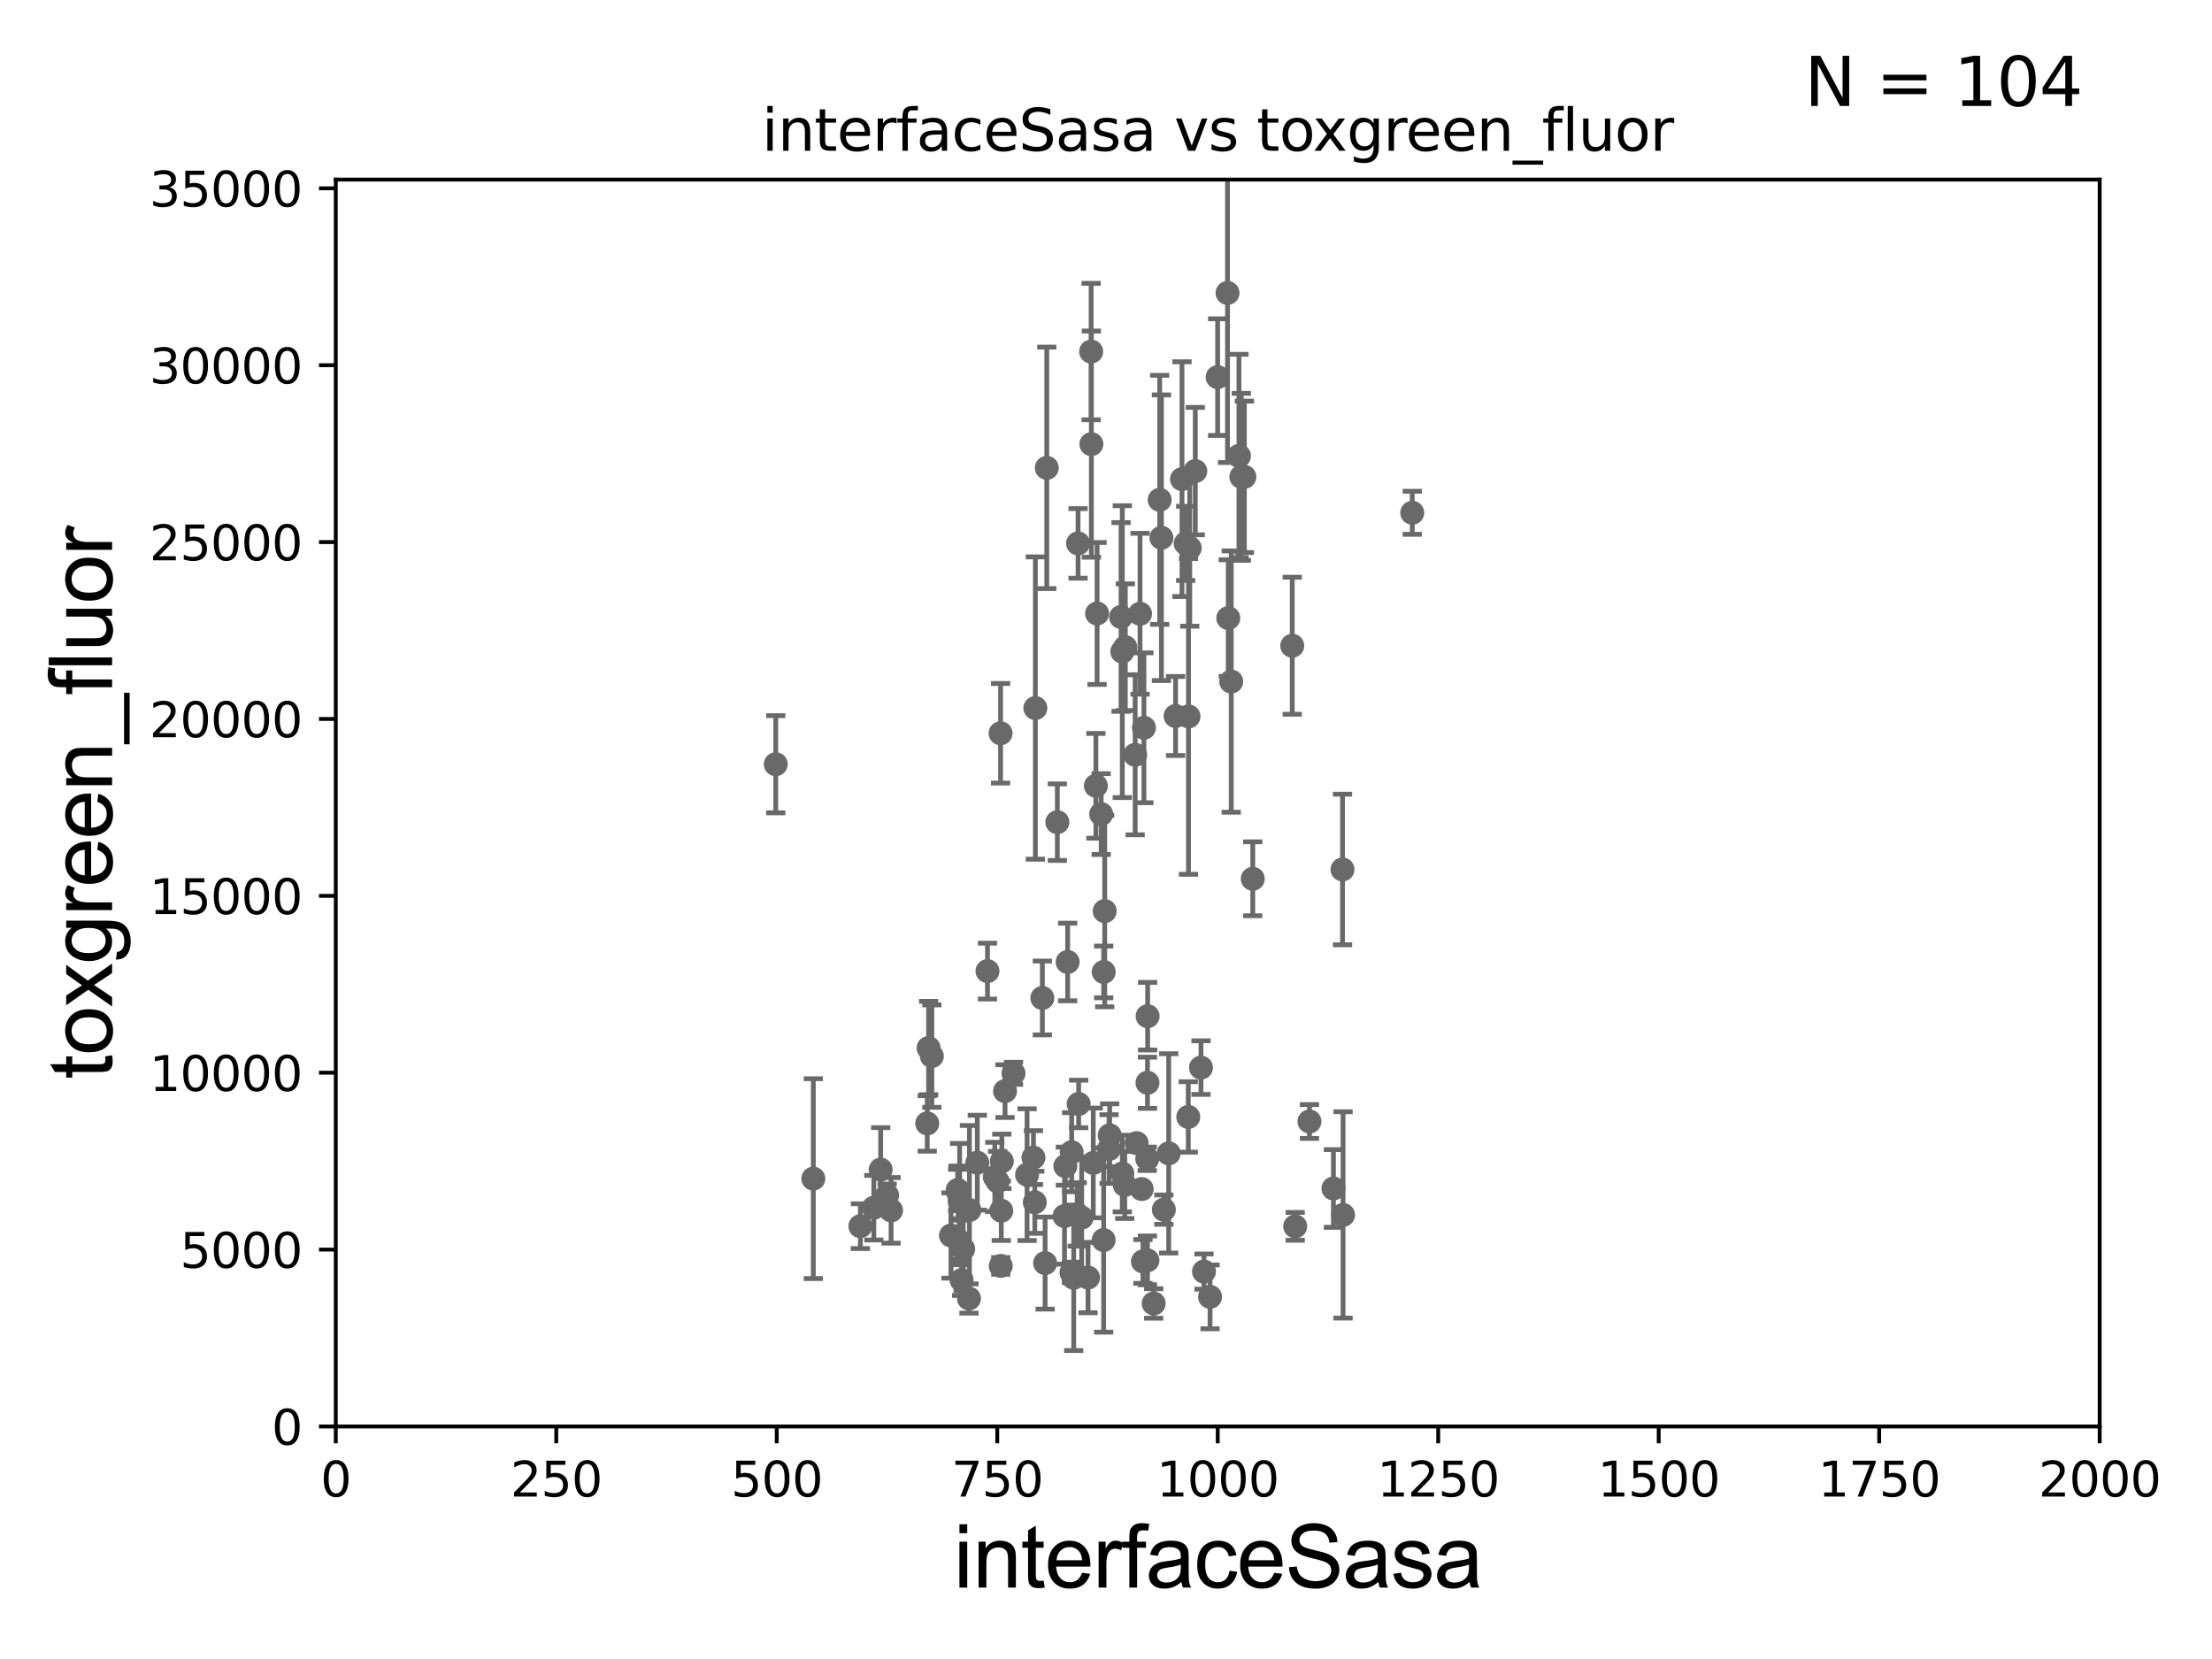 <?xml version="1.0" encoding="utf-8" standalone="no"?>
<!DOCTYPE svg PUBLIC "-//W3C//DTD SVG 1.1//EN"
  "http://www.w3.org/Graphics/SVG/1.1/DTD/svg11.dtd">
<svg xmlns:xlink="http://www.w3.org/1999/xlink" width="460.8pt" height="345.6pt" viewBox="0 0 460.8 345.6" xmlns="http://www.w3.org/2000/svg" version="1.1">
 <defs>
  <style type="text/css">*{stroke-linejoin: round; stroke-linecap: butt}</style>
 </defs>
 <g id="figure_1">
  <g id="patch_1">
   <path d="M 0 345.6 
L 460.8 345.6 
L 460.8 0 
L 0 0 
z
" style="fill: #ffffff"/>
  </g>
  <g id="axes_1">
   <g id="patch_2">
    <path d="M 69.95 297.16 
L 437.4 297.16 
L 437.4 37.411 
L 69.95 37.411 
z
" style="fill: #ffffff"/>
   </g>
   <g id="PathCollection_1">
    <defs>
     <path id="mb765d2458d" d="M 0 1.118 
C 0.297 1.118 0.581 1 0.791 0.791 
C 1 0.581 1.118 0.297 1.118 0 
C 1.118 -0.297 1 -0.581 0.791 -0.791 
C 0.581 -1 0.297 -1.118 0 -1.118 
C -0.297 -1.118 -0.581 -1 -0.791 -0.791 
C -1 -0.581 -1.118 -0.297 -1.118 0 
C -1.118 0.297 -1 0.581 -0.791 0.791 
C -0.581 1 -0.297 1.118 0 1.118 
z
" style="stroke: #696969"/>
    </defs>
    <g clip-path="url(#pace035c305)">
     <use xlink:href="#mb765d2458d" x="246.998" y="113.199" style="fill: #696969; stroke: #696969"/>
     <use xlink:href="#mb765d2458d" x="199.59" y="248.391" style="fill: #696969; stroke: #696969"/>
     <use xlink:href="#mb765d2458d" x="200.656" y="260.171" style="fill: #696969; stroke: #696969"/>
     <use xlink:href="#mb765d2458d" x="279.782" y="253.09" style="fill: #696969; stroke: #696969"/>
     <use xlink:href="#mb765d2458d" x="215.684" y="147.5" style="fill: #696969; stroke: #696969"/>
     <use xlink:href="#mb765d2458d" x="207.237" y="245.186" style="fill: #696969; stroke: #696969"/>
     <use xlink:href="#mb765d2458d" x="193.161" y="234.029" style="fill: #696969; stroke: #696969"/>
     <use xlink:href="#mb765d2458d" x="229.91" y="258.322" style="fill: #696969; stroke: #696969"/>
     <use xlink:href="#mb765d2458d" x="193.446" y="218.317" style="fill: #696969; stroke: #696969"/>
     <use xlink:href="#mb765d2458d" x="200.321" y="266.663" style="fill: #696969; stroke: #696969"/>
     <use xlink:href="#mb765d2458d" x="223.206" y="265.067" style="fill: #696969; stroke: #696969"/>
     <use xlink:href="#mb765d2458d" x="207.826" y="246.116" style="fill: #696969; stroke: #696969"/>
     <use xlink:href="#mb765d2458d" x="240.333" y="271.534" style="fill: #696969; stroke: #696969"/>
     <use xlink:href="#mb765d2458d" x="215.565" y="250.46" style="fill: #696969; stroke: #696969"/>
     <use xlink:href="#mb765d2458d" x="224.4" y="252.981" style="fill: #696969; stroke: #696969"/>
     <use xlink:href="#mb765d2458d" x="247.583" y="149.245" style="fill: #696969; stroke: #696969"/>
     <use xlink:href="#mb765d2458d" x="239.034" y="262.553" style="fill: #696969; stroke: #696969"/>
     <use xlink:href="#mb765d2458d" x="213.959" y="244.705" style="fill: #696969; stroke: #696969"/>
     <use xlink:href="#mb765d2458d" x="234.305" y="246.844" style="fill: #696969; stroke: #696969"/>
     <use xlink:href="#mb765d2458d" x="230.132" y="189.796" style="fill: #696969; stroke: #696969"/>
     <use xlink:href="#mb765d2458d" x="250.813" y="264.892" style="fill: #696969; stroke: #696969"/>
     <use xlink:href="#mb765d2458d" x="199.502" y="247.897" style="fill: #696969; stroke: #696969"/>
     <use xlink:href="#mb765d2458d" x="239.039" y="225.561" style="fill: #696969; stroke: #696969"/>
     <use xlink:href="#mb765d2458d" x="199.79" y="258.526" style="fill: #696969; stroke: #696969"/>
     <use xlink:href="#mb765d2458d" x="242.455" y="251.989" style="fill: #696969; stroke: #696969"/>
     <use xlink:href="#mb765d2458d" x="225.335" y="253.651" style="fill: #696969; stroke: #696969"/>
     <use xlink:href="#mb765d2458d" x="237.84" y="247.701" style="fill: #696969; stroke: #696969"/>
     <use xlink:href="#mb765d2458d" x="234.424" y="134.821" style="fill: #696969; stroke: #696969"/>
     <use xlink:href="#mb765d2458d" x="183.461" y="243.659" style="fill: #696969; stroke: #696969"/>
     <use xlink:href="#mb765d2458d" x="223.252" y="240.023" style="fill: #696969; stroke: #696969"/>
     <use xlink:href="#mb765d2458d" x="277.778" y="247.581" style="fill: #696969; stroke: #696969"/>
     <use xlink:href="#mb765d2458d" x="227.746" y="242.266" style="fill: #696969; stroke: #696969"/>
     <use xlink:href="#mb765d2458d" x="208.477" y="263.714" style="fill: #696969; stroke: #696969"/>
     <use xlink:href="#mb765d2458d" x="252.077" y="270.161" style="fill: #696969; stroke: #696969"/>
     <use xlink:href="#mb765d2458d" x="236.789" y="238.14" style="fill: #696969; stroke: #696969"/>
     <use xlink:href="#mb765d2458d" x="161.605" y="159.204" style="fill: #696969; stroke: #696969"/>
     <use xlink:href="#mb765d2458d" x="211.13" y="223.59" style="fill: #696969; stroke: #696969"/>
     <use xlink:href="#mb765d2458d" x="238.994" y="241.396" style="fill: #696969; stroke: #696969"/>
     <use xlink:href="#mb765d2458d" x="203.588" y="242.21" style="fill: #696969; stroke: #696969"/>
     <use xlink:href="#mb765d2458d" x="215.287" y="241.152" style="fill: #696969; stroke: #696969"/>
     <use xlink:href="#mb765d2458d" x="224.703" y="229.976" style="fill: #696969; stroke: #696969"/>
     <use xlink:href="#mb765d2458d" x="229.396" y="169.586" style="fill: #696969; stroke: #696969"/>
     <use xlink:href="#mb765d2458d" x="221.762" y="253.333" style="fill: #696969; stroke: #696969"/>
     <use xlink:href="#mb765d2458d" x="185.627" y="252.144" style="fill: #696969; stroke: #696969"/>
     <use xlink:href="#mb765d2458d" x="226.658" y="266.141" style="fill: #696969; stroke: #696969"/>
     <use xlink:href="#mb765d2458d" x="238.101" y="262.787" style="fill: #696969; stroke: #696969"/>
     <use xlink:href="#mb765d2458d" x="238.303" y="151.608" style="fill: #696969; stroke: #696969"/>
     <use xlink:href="#mb765d2458d" x="239.073" y="211.691" style="fill: #696969; stroke: #696969"/>
     <use xlink:href="#mb765d2458d" x="209.366" y="227.298" style="fill: #696969; stroke: #696969"/>
     <use xlink:href="#mb765d2458d" x="231.033" y="239.363" style="fill: #696969; stroke: #696969"/>
     <use xlink:href="#mb765d2458d" x="201.951" y="252.074" style="fill: #696969; stroke: #696969"/>
     <use xlink:href="#mb765d2458d" x="231.169" y="236.498" style="fill: #696969; stroke: #696969"/>
     <use xlink:href="#mb765d2458d" x="194.122" y="220.006" style="fill: #696969; stroke: #696969"/>
     <use xlink:href="#mb765d2458d" x="198.107" y="257.375" style="fill: #696969; stroke: #696969"/>
     <use xlink:href="#mb765d2458d" x="182.035" y="251.586" style="fill: #696969; stroke: #696969"/>
     <use xlink:href="#mb765d2458d" x="223.673" y="266.188" style="fill: #696969; stroke: #696969"/>
     <use xlink:href="#mb765d2458d" x="233.537" y="128.528" style="fill: #696969; stroke: #696969"/>
     <use xlink:href="#mb765d2458d" x="221.933" y="242.931" style="fill: #696969; stroke: #696969"/>
     <use xlink:href="#mb765d2458d" x="260.973" y="183.067" style="fill: #696969; stroke: #696969"/>
     <use xlink:href="#mb765d2458d" x="208.583" y="252.217" style="fill: #696969; stroke: #696969"/>
     <use xlink:href="#mb765d2458d" x="279.67" y="181.126" style="fill: #696969; stroke: #696969"/>
     <use xlink:href="#mb765d2458d" x="217.716" y="263.125" style="fill: #696969; stroke: #696969"/>
     <use xlink:href="#mb765d2458d" x="169.428" y="245.529" style="fill: #696969; stroke: #696969"/>
     <use xlink:href="#mb765d2458d" x="217.141" y="207.894" style="fill: #696969; stroke: #696969"/>
     <use xlink:href="#mb765d2458d" x="199.91" y="250.281" style="fill: #696969; stroke: #696969"/>
     <use xlink:href="#mb765d2458d" x="184.806" y="249.006" style="fill: #696969; stroke: #696969"/>
     <use xlink:href="#mb765d2458d" x="228.292" y="163.697" style="fill: #696969; stroke: #696969"/>
     <use xlink:href="#mb765d2458d" x="233.798" y="244.473" style="fill: #696969; stroke: #696969"/>
     <use xlink:href="#mb765d2458d" x="241.584" y="104.123" style="fill: #696969; stroke: #696969"/>
     <use xlink:href="#mb765d2458d" x="247.844" y="114.153" style="fill: #696969; stroke: #696969"/>
     <use xlink:href="#mb765d2458d" x="259.227" y="99.335" style="fill: #696969; stroke: #696969"/>
     <use xlink:href="#mb765d2458d" x="222.409" y="200.396" style="fill: #696969; stroke: #696969"/>
     <use xlink:href="#mb765d2458d" x="208.436" y="152.757" style="fill: #696969; stroke: #696969"/>
     <use xlink:href="#mb765d2458d" x="237.491" y="127.858" style="fill: #696969; stroke: #696969"/>
     <use xlink:href="#mb765d2458d" x="247.539" y="232.681" style="fill: #696969; stroke: #696969"/>
     <use xlink:href="#mb765d2458d" x="253.655" y="78.559" style="fill: #696969; stroke: #696969"/>
     <use xlink:href="#mb765d2458d" x="220.265" y="171.276" style="fill: #696969; stroke: #696969"/>
     <use xlink:href="#mb765d2458d" x="241.948" y="112.022" style="fill: #696969; stroke: #696969"/>
     <use xlink:href="#mb765d2458d" x="233.796" y="135.749" style="fill: #696969; stroke: #696969"/>
     <use xlink:href="#mb765d2458d" x="228.541" y="127.804" style="fill: #696969; stroke: #696969"/>
     <use xlink:href="#mb765d2458d" x="294.197" y="106.821" style="fill: #696969; stroke: #696969"/>
     <use xlink:href="#mb765d2458d" x="255.716" y="61.025" style="fill: #696969; stroke: #696969"/>
     <use xlink:href="#mb765d2458d" x="201.854" y="270.503" style="fill: #696969; stroke: #696969"/>
     <use xlink:href="#mb765d2458d" x="229.921" y="202.474" style="fill: #696969; stroke: #696969"/>
     <use xlink:href="#mb765d2458d" x="218.064" y="97.461" style="fill: #696969; stroke: #696969"/>
     <use xlink:href="#mb765d2458d" x="243.462" y="240.264" style="fill: #696969; stroke: #696969"/>
     <use xlink:href="#mb765d2458d" x="272.784" y="233.628" style="fill: #696969; stroke: #696969"/>
     <use xlink:href="#mb765d2458d" x="269.817" y="255.474" style="fill: #696969; stroke: #696969"/>
     <use xlink:href="#mb765d2458d" x="258.593" y="99.328" style="fill: #696969; stroke: #696969"/>
     <use xlink:href="#mb765d2458d" x="256.486" y="141.982" style="fill: #696969; stroke: #696969"/>
     <use xlink:href="#mb765d2458d" x="205.71" y="202.296" style="fill: #696969; stroke: #696969"/>
     <use xlink:href="#mb765d2458d" x="249.001" y="98.139" style="fill: #696969; stroke: #696969"/>
     <use xlink:href="#mb765d2458d" x="227.307" y="73.236" style="fill: #696969; stroke: #696969"/>
     <use xlink:href="#mb765d2458d" x="236.475" y="157.235" style="fill: #696969; stroke: #696969"/>
     <use xlink:href="#mb765d2458d" x="255.872" y="128.754" style="fill: #696969; stroke: #696969"/>
     <use xlink:href="#mb765d2458d" x="227.355" y="92.52" style="fill: #696969; stroke: #696969"/>
     <use xlink:href="#mb765d2458d" x="208.701" y="241.922" style="fill: #696969; stroke: #696969"/>
     <use xlink:href="#mb765d2458d" x="244.898" y="149.157" style="fill: #696969; stroke: #696969"/>
     <use xlink:href="#mb765d2458d" x="258.099" y="94.978" style="fill: #696969; stroke: #696969"/>
     <use xlink:href="#mb765d2458d" x="250.19" y="222.403" style="fill: #696969; stroke: #696969"/>
     <use xlink:href="#mb765d2458d" x="179.231" y="255.431" style="fill: #696969; stroke: #696969"/>
     <use xlink:href="#mb765d2458d" x="269.2" y="134.52" style="fill: #696969; stroke: #696969"/>
     <use xlink:href="#mb765d2458d" x="246.232" y="99.816" style="fill: #696969; stroke: #696969"/>
     <use xlink:href="#mb765d2458d" x="224.58" y="113.2" style="fill: #696969; stroke: #696969"/>
    </g>
   </g>
   <g id="matplotlib.axis_1">
    <g id="xtick_1">
     <g id="line2d_1">
      <defs>
       <path id="ma3ee571da7" d="M 0 0 
L 0 3.5 
" style="stroke: #000000; stroke-width: 0.8"/>
      </defs>
      <g>
       <use xlink:href="#ma3ee571da7" x="69.95" y="297.16" style="stroke: #000000; stroke-width: 0.8"/>
      </g>
     </g>
     <g id="text_1">
      <!-- 0 -->
      <g transform="translate(66.769 311.758)scale(0.1 -0.1)">
       <defs>
        <path id="DejaVuSans-30" d="M 2034 4250 
Q 1547 4250 1301 3770 
Q 1056 3291 1056 2328 
Q 1056 1369 1301 889 
Q 1547 409 2034 409 
Q 2525 409 2770 889 
Q 3016 1369 3016 2328 
Q 3016 3291 2770 3770 
Q 2525 4250 2034 4250 
z
M 2034 4750 
Q 2819 4750 3233 4129 
Q 3647 3509 3647 2328 
Q 3647 1150 3233 529 
Q 2819 -91 2034 -91 
Q 1250 -91 836 529 
Q 422 1150 422 2328 
Q 422 3509 836 4129 
Q 1250 4750 2034 4750 
z
" transform="scale(0.016)"/>
       </defs>
       <use xlink:href="#DejaVuSans-30"/>
      </g>
     </g>
    </g>
    <g id="xtick_2">
     <g id="line2d_2">
      <g>
       <use xlink:href="#ma3ee571da7" x="115.881" y="297.16" style="stroke: #000000; stroke-width: 0.8"/>
      </g>
     </g>
     <g id="text_2">
      <!-- 250 -->
      <g transform="translate(106.338 311.758)scale(0.1 -0.1)">
       <defs>
        <path id="DejaVuSans-32" d="M 1228 531 
L 3431 531 
L 3431 0 
L 469 0 
L 469 531 
Q 828 903 1448 1529 
Q 2069 2156 2228 2338 
Q 2531 2678 2651 2914 
Q 2772 3150 2772 3378 
Q 2772 3750 2511 3984 
Q 2250 4219 1831 4219 
Q 1534 4219 1204 4116 
Q 875 4013 500 3803 
L 500 4441 
Q 881 4594 1212 4672 
Q 1544 4750 1819 4750 
Q 2544 4750 2975 4387 
Q 3406 4025 3406 3419 
Q 3406 3131 3298 2873 
Q 3191 2616 2906 2266 
Q 2828 2175 2409 1742 
Q 1991 1309 1228 531 
z
" transform="scale(0.016)"/>
        <path id="DejaVuSans-35" d="M 691 4666 
L 3169 4666 
L 3169 4134 
L 1269 4134 
L 1269 2991 
Q 1406 3038 1543 3061 
Q 1681 3084 1819 3084 
Q 2600 3084 3056 2656 
Q 3513 2228 3513 1497 
Q 3513 744 3044 326 
Q 2575 -91 1722 -91 
Q 1428 -91 1123 -41 
Q 819 9 494 109 
L 494 744 
Q 775 591 1075 516 
Q 1375 441 1709 441 
Q 2250 441 2565 725 
Q 2881 1009 2881 1497 
Q 2881 1984 2565 2268 
Q 2250 2553 1709 2553 
Q 1456 2553 1204 2497 
Q 953 2441 691 2322 
L 691 4666 
z
" transform="scale(0.016)"/>
       </defs>
       <use xlink:href="#DejaVuSans-32"/>
       <use xlink:href="#DejaVuSans-35" x="63.623"/>
       <use xlink:href="#DejaVuSans-30" x="127.246"/>
      </g>
     </g>
    </g>
    <g id="xtick_3">
     <g id="line2d_3">
      <g>
       <use xlink:href="#ma3ee571da7" x="161.812" y="297.16" style="stroke: #000000; stroke-width: 0.8"/>
      </g>
     </g>
     <g id="text_3">
      <!-- 500 -->
      <g transform="translate(152.269 311.758)scale(0.1 -0.1)">
       <use xlink:href="#DejaVuSans-35"/>
       <use xlink:href="#DejaVuSans-30" x="63.623"/>
       <use xlink:href="#DejaVuSans-30" x="127.246"/>
      </g>
     </g>
    </g>
    <g id="xtick_4">
     <g id="line2d_4">
      <g>
       <use xlink:href="#ma3ee571da7" x="207.744" y="297.16" style="stroke: #000000; stroke-width: 0.8"/>
      </g>
     </g>
     <g id="text_4">
      <!-- 750 -->
      <g transform="translate(198.2 311.758)scale(0.1 -0.1)">
       <defs>
        <path id="DejaVuSans-37" d="M 525 4666 
L 3525 4666 
L 3525 4397 
L 1831 0 
L 1172 0 
L 2766 4134 
L 525 4134 
L 525 4666 
z
" transform="scale(0.016)"/>
       </defs>
       <use xlink:href="#DejaVuSans-37"/>
       <use xlink:href="#DejaVuSans-35" x="63.623"/>
       <use xlink:href="#DejaVuSans-30" x="127.246"/>
      </g>
     </g>
    </g>
    <g id="xtick_5">
     <g id="line2d_5">
      <g>
       <use xlink:href="#ma3ee571da7" x="253.675" y="297.16" style="stroke: #000000; stroke-width: 0.8"/>
      </g>
     </g>
     <g id="text_5">
      <!-- 1000 -->
      <g transform="translate(240.95 311.758)scale(0.1 -0.1)">
       <defs>
        <path id="DejaVuSans-31" d="M 794 531 
L 1825 531 
L 1825 4091 
L 703 3866 
L 703 4441 
L 1819 4666 
L 2450 4666 
L 2450 531 
L 3481 531 
L 3481 0 
L 794 0 
L 794 531 
z
" transform="scale(0.016)"/>
       </defs>
       <use xlink:href="#DejaVuSans-31"/>
       <use xlink:href="#DejaVuSans-30" x="63.623"/>
       <use xlink:href="#DejaVuSans-30" x="127.246"/>
       <use xlink:href="#DejaVuSans-30" x="190.869"/>
      </g>
     </g>
    </g>
    <g id="xtick_6">
     <g id="line2d_6">
      <g>
       <use xlink:href="#ma3ee571da7" x="299.606" y="297.16" style="stroke: #000000; stroke-width: 0.8"/>
      </g>
     </g>
     <g id="text_6">
      <!-- 1250 -->
      <g transform="translate(286.881 311.758)scale(0.1 -0.1)">
       <use xlink:href="#DejaVuSans-31"/>
       <use xlink:href="#DejaVuSans-32" x="63.623"/>
       <use xlink:href="#DejaVuSans-35" x="127.246"/>
       <use xlink:href="#DejaVuSans-30" x="190.869"/>
      </g>
     </g>
    </g>
    <g id="xtick_7">
     <g id="line2d_7">
      <g>
       <use xlink:href="#ma3ee571da7" x="345.538" y="297.16" style="stroke: #000000; stroke-width: 0.8"/>
      </g>
     </g>
     <g id="text_7">
      <!-- 1500 -->
      <g transform="translate(332.812 311.758)scale(0.1 -0.1)">
       <use xlink:href="#DejaVuSans-31"/>
       <use xlink:href="#DejaVuSans-35" x="63.623"/>
       <use xlink:href="#DejaVuSans-30" x="127.246"/>
       <use xlink:href="#DejaVuSans-30" x="190.869"/>
      </g>
     </g>
    </g>
    <g id="xtick_8">
     <g id="line2d_8">
      <g>
       <use xlink:href="#ma3ee571da7" x="391.469" y="297.16" style="stroke: #000000; stroke-width: 0.8"/>
      </g>
     </g>
     <g id="text_8">
      <!-- 1750 -->
      <g transform="translate(378.744 311.758)scale(0.1 -0.1)">
       <use xlink:href="#DejaVuSans-31"/>
       <use xlink:href="#DejaVuSans-37" x="63.623"/>
       <use xlink:href="#DejaVuSans-35" x="127.246"/>
       <use xlink:href="#DejaVuSans-30" x="190.869"/>
      </g>
     </g>
    </g>
    <g id="xtick_9">
     <g id="line2d_9">
      <g>
       <use xlink:href="#ma3ee571da7" x="437.4" y="297.16" style="stroke: #000000; stroke-width: 0.8"/>
      </g>
     </g>
     <g id="text_9">
      <!-- 2000 -->
      <g transform="translate(424.675 311.758)scale(0.1 -0.1)">
       <use xlink:href="#DejaVuSans-32"/>
       <use xlink:href="#DejaVuSans-30" x="63.623"/>
       <use xlink:href="#DejaVuSans-30" x="127.246"/>
       <use xlink:href="#DejaVuSans-30" x="190.869"/>
      </g>
     </g>
    </g>
    <g id="text_10">
     <!-- interfaceSasa -->
     <g transform="translate(198.646 330.722)scale(0.18 -0.18)">
      <defs>
       <path id="ArialMT-69" d="M 425 3934 
L 425 4581 
L 988 4581 
L 988 3934 
L 425 3934 
z
M 425 0 
L 425 3319 
L 988 3319 
L 988 0 
L 425 0 
z
" transform="scale(0.016)"/>
       <path id="ArialMT-6e" d="M 422 0 
L 422 3319 
L 928 3319 
L 928 2847 
Q 1294 3394 1984 3394 
Q 2284 3394 2536 3286 
Q 2788 3178 2913 3003 
Q 3038 2828 3088 2588 
Q 3119 2431 3119 2041 
L 3119 0 
L 2556 0 
L 2556 2019 
Q 2556 2363 2490 2533 
Q 2425 2703 2258 2804 
Q 2091 2906 1866 2906 
Q 1506 2906 1245 2678 
Q 984 2450 984 1813 
L 984 0 
L 422 0 
z
" transform="scale(0.016)"/>
       <path id="ArialMT-74" d="M 1650 503 
L 1731 6 
Q 1494 -44 1306 -44 
Q 1000 -44 831 53 
Q 663 150 594 308 
Q 525 466 525 972 
L 525 2881 
L 113 2881 
L 113 3319 
L 525 3319 
L 525 4141 
L 1084 4478 
L 1084 3319 
L 1650 3319 
L 1650 2881 
L 1084 2881 
L 1084 941 
Q 1084 700 1114 631 
Q 1144 563 1211 522 
Q 1278 481 1403 481 
Q 1497 481 1650 503 
z
" transform="scale(0.016)"/>
       <path id="ArialMT-65" d="M 2694 1069 
L 3275 997 
Q 3138 488 2766 206 
Q 2394 -75 1816 -75 
Q 1088 -75 661 373 
Q 234 822 234 1631 
Q 234 2469 665 2931 
Q 1097 3394 1784 3394 
Q 2450 3394 2872 2941 
Q 3294 2488 3294 1666 
Q 3294 1616 3291 1516 
L 816 1516 
Q 847 969 1125 678 
Q 1403 388 1819 388 
Q 2128 388 2347 550 
Q 2566 713 2694 1069 
z
M 847 1978 
L 2700 1978 
Q 2663 2397 2488 2606 
Q 2219 2931 1791 2931 
Q 1403 2931 1139 2672 
Q 875 2413 847 1978 
z
" transform="scale(0.016)"/>
       <path id="ArialMT-72" d="M 416 0 
L 416 3319 
L 922 3319 
L 922 2816 
Q 1116 3169 1280 3281 
Q 1444 3394 1641 3394 
Q 1925 3394 2219 3213 
L 2025 2691 
Q 1819 2813 1613 2813 
Q 1428 2813 1281 2702 
Q 1134 2591 1072 2394 
Q 978 2094 978 1738 
L 978 0 
L 416 0 
z
" transform="scale(0.016)"/>
       <path id="ArialMT-66" d="M 556 0 
L 556 2881 
L 59 2881 
L 59 3319 
L 556 3319 
L 556 3672 
Q 556 4006 616 4169 
Q 697 4388 901 4523 
Q 1106 4659 1475 4659 
Q 1713 4659 2000 4603 
L 1916 4113 
Q 1741 4144 1584 4144 
Q 1328 4144 1222 4034 
Q 1116 3925 1116 3625 
L 1116 3319 
L 1763 3319 
L 1763 2881 
L 1116 2881 
L 1116 0 
L 556 0 
z
" transform="scale(0.016)"/>
       <path id="ArialMT-61" d="M 2588 409 
Q 2275 144 1986 34 
Q 1697 -75 1366 -75 
Q 819 -75 525 192 
Q 231 459 231 875 
Q 231 1119 342 1320 
Q 453 1522 633 1644 
Q 813 1766 1038 1828 
Q 1203 1872 1538 1913 
Q 2219 1994 2541 2106 
Q 2544 2222 2544 2253 
Q 2544 2597 2384 2738 
Q 2169 2928 1744 2928 
Q 1347 2928 1158 2789 
Q 969 2650 878 2297 
L 328 2372 
Q 403 2725 575 2942 
Q 747 3159 1072 3276 
Q 1397 3394 1825 3394 
Q 2250 3394 2515 3294 
Q 2781 3194 2906 3042 
Q 3031 2891 3081 2659 
Q 3109 2516 3109 2141 
L 3109 1391 
Q 3109 606 3145 398 
Q 3181 191 3288 0 
L 2700 0 
Q 2613 175 2588 409 
z
M 2541 1666 
Q 2234 1541 1622 1453 
Q 1275 1403 1131 1340 
Q 988 1278 909 1158 
Q 831 1038 831 891 
Q 831 666 1001 516 
Q 1172 366 1500 366 
Q 1825 366 2078 508 
Q 2331 650 2450 897 
Q 2541 1088 2541 1459 
L 2541 1666 
z
" transform="scale(0.016)"/>
       <path id="ArialMT-63" d="M 2588 1216 
L 3141 1144 
Q 3050 572 2676 248 
Q 2303 -75 1759 -75 
Q 1078 -75 664 370 
Q 250 816 250 1647 
Q 250 2184 428 2587 
Q 606 2991 970 3192 
Q 1334 3394 1763 3394 
Q 2303 3394 2647 3120 
Q 2991 2847 3088 2344 
L 2541 2259 
Q 2463 2594 2264 2762 
Q 2066 2931 1784 2931 
Q 1359 2931 1093 2626 
Q 828 2322 828 1663 
Q 828 994 1084 691 
Q 1341 388 1753 388 
Q 2084 388 2306 591 
Q 2528 794 2588 1216 
z
" transform="scale(0.016)"/>
       <path id="ArialMT-53" d="M 288 1472 
L 859 1522 
Q 900 1178 1048 958 
Q 1197 738 1509 602 
Q 1822 466 2213 466 
Q 2559 466 2825 569 
Q 3091 672 3220 851 
Q 3350 1031 3350 1244 
Q 3350 1459 3225 1620 
Q 3100 1781 2813 1891 
Q 2628 1963 1997 2114 
Q 1366 2266 1113 2400 
Q 784 2572 623 2826 
Q 463 3081 463 3397 
Q 463 3744 659 4045 
Q 856 4347 1234 4503 
Q 1613 4659 2075 4659 
Q 2584 4659 2973 4495 
Q 3363 4331 3572 4012 
Q 3781 3694 3797 3291 
L 3216 3247 
Q 3169 3681 2898 3903 
Q 2628 4125 2100 4125 
Q 1550 4125 1298 3923 
Q 1047 3722 1047 3438 
Q 1047 3191 1225 3031 
Q 1400 2872 2139 2705 
Q 2878 2538 3153 2413 
Q 3553 2228 3743 1945 
Q 3934 1663 3934 1294 
Q 3934 928 3725 604 
Q 3516 281 3123 101 
Q 2731 -78 2241 -78 
Q 1619 -78 1198 103 
Q 778 284 539 648 
Q 300 1013 288 1472 
z
" transform="scale(0.016)"/>
       <path id="ArialMT-73" d="M 197 991 
L 753 1078 
Q 800 744 1014 566 
Q 1228 388 1613 388 
Q 2000 388 2187 545 
Q 2375 703 2375 916 
Q 2375 1106 2209 1216 
Q 2094 1291 1634 1406 
Q 1016 1563 777 1677 
Q 538 1791 414 1992 
Q 291 2194 291 2438 
Q 291 2659 392 2848 
Q 494 3038 669 3163 
Q 800 3259 1026 3326 
Q 1253 3394 1513 3394 
Q 1903 3394 2198 3281 
Q 2494 3169 2634 2976 
Q 2775 2784 2828 2463 
L 2278 2388 
Q 2241 2644 2061 2787 
Q 1881 2931 1553 2931 
Q 1166 2931 1000 2803 
Q 834 2675 834 2503 
Q 834 2394 903 2306 
Q 972 2216 1119 2156 
Q 1203 2125 1616 2013 
Q 2213 1853 2448 1751 
Q 2684 1650 2818 1456 
Q 2953 1263 2953 975 
Q 2953 694 2789 445 
Q 2625 197 2315 61 
Q 2006 -75 1616 -75 
Q 969 -75 630 194 
Q 291 463 197 991 
z
" transform="scale(0.016)"/>
      </defs>
      <use xlink:href="#ArialMT-69"/>
      <use xlink:href="#ArialMT-6e" x="22.217"/>
      <use xlink:href="#ArialMT-74" x="77.832"/>
      <use xlink:href="#ArialMT-65" x="105.615"/>
      <use xlink:href="#ArialMT-72" x="161.23"/>
      <use xlink:href="#ArialMT-66" x="194.531"/>
      <use xlink:href="#ArialMT-61" x="222.314"/>
      <use xlink:href="#ArialMT-63" x="277.93"/>
      <use xlink:href="#ArialMT-65" x="327.93"/>
      <use xlink:href="#ArialMT-53" x="383.545"/>
      <use xlink:href="#ArialMT-61" x="450.244"/>
      <use xlink:href="#ArialMT-73" x="505.859"/>
      <use xlink:href="#ArialMT-61" x="555.859"/>
     </g>
    </g>
   </g>
   <g id="matplotlib.axis_2">
    <g id="ytick_1">
     <g id="line2d_10">
      <defs>
       <path id="m20b3f536a1" d="M 0 0 
L -3.5 0 
" style="stroke: #000000; stroke-width: 0.8"/>
      </defs>
      <g>
       <use xlink:href="#m20b3f536a1" x="69.95" y="297.16" style="stroke: #000000; stroke-width: 0.8"/>
      </g>
     </g>
     <g id="text_11">
      <!-- 0 -->
      <g transform="translate(56.587 300.959)scale(0.1 -0.1)">
       <use xlink:href="#DejaVuSans-30"/>
      </g>
     </g>
    </g>
    <g id="ytick_2">
     <g id="line2d_11">
      <g>
       <use xlink:href="#m20b3f536a1" x="69.95" y="260.313" style="stroke: #000000; stroke-width: 0.8"/>
      </g>
     </g>
     <g id="text_12">
      <!-- 5000 -->
      <g transform="translate(37.5 264.112)scale(0.1 -0.1)">
       <use xlink:href="#DejaVuSans-35"/>
       <use xlink:href="#DejaVuSans-30" x="63.623"/>
       <use xlink:href="#DejaVuSans-30" x="127.246"/>
       <use xlink:href="#DejaVuSans-30" x="190.869"/>
      </g>
     </g>
    </g>
    <g id="ytick_3">
     <g id="line2d_12">
      <g>
       <use xlink:href="#m20b3f536a1" x="69.95" y="223.467" style="stroke: #000000; stroke-width: 0.8"/>
      </g>
     </g>
     <g id="text_13">
      <!-- 10000 -->
      <g transform="translate(31.137 227.266)scale(0.1 -0.1)">
       <use xlink:href="#DejaVuSans-31"/>
       <use xlink:href="#DejaVuSans-30" x="63.623"/>
       <use xlink:href="#DejaVuSans-30" x="127.246"/>
       <use xlink:href="#DejaVuSans-30" x="190.869"/>
       <use xlink:href="#DejaVuSans-30" x="254.492"/>
      </g>
     </g>
    </g>
    <g id="ytick_4">
     <g id="line2d_13">
      <g>
       <use xlink:href="#m20b3f536a1" x="69.95" y="186.62" style="stroke: #000000; stroke-width: 0.8"/>
      </g>
     </g>
     <g id="text_14">
      <!-- 15000 -->
      <g transform="translate(31.137 190.419)scale(0.1 -0.1)">
       <use xlink:href="#DejaVuSans-31"/>
       <use xlink:href="#DejaVuSans-35" x="63.623"/>
       <use xlink:href="#DejaVuSans-30" x="127.246"/>
       <use xlink:href="#DejaVuSans-30" x="190.869"/>
       <use xlink:href="#DejaVuSans-30" x="254.492"/>
      </g>
     </g>
    </g>
    <g id="ytick_5">
     <g id="line2d_14">
      <g>
       <use xlink:href="#m20b3f536a1" x="69.95" y="149.773" style="stroke: #000000; stroke-width: 0.8"/>
      </g>
     </g>
     <g id="text_15">
      <!-- 20000 -->
      <g transform="translate(31.137 153.572)scale(0.1 -0.1)">
       <use xlink:href="#DejaVuSans-32"/>
       <use xlink:href="#DejaVuSans-30" x="63.623"/>
       <use xlink:href="#DejaVuSans-30" x="127.246"/>
       <use xlink:href="#DejaVuSans-30" x="190.869"/>
       <use xlink:href="#DejaVuSans-30" x="254.492"/>
      </g>
     </g>
    </g>
    <g id="ytick_6">
     <g id="line2d_15">
      <g>
       <use xlink:href="#m20b3f536a1" x="69.95" y="112.926" style="stroke: #000000; stroke-width: 0.8"/>
      </g>
     </g>
     <g id="text_16">
      <!-- 25000 -->
      <g transform="translate(31.137 116.726)scale(0.1 -0.1)">
       <use xlink:href="#DejaVuSans-32"/>
       <use xlink:href="#DejaVuSans-35" x="63.623"/>
       <use xlink:href="#DejaVuSans-30" x="127.246"/>
       <use xlink:href="#DejaVuSans-30" x="190.869"/>
       <use xlink:href="#DejaVuSans-30" x="254.492"/>
      </g>
     </g>
    </g>
    <g id="ytick_7">
     <g id="line2d_16">
      <g>
       <use xlink:href="#m20b3f536a1" x="69.95" y="76.08" style="stroke: #000000; stroke-width: 0.8"/>
      </g>
     </g>
     <g id="text_17">
      <!-- 30000 -->
      <g transform="translate(31.137 79.879)scale(0.1 -0.1)">
       <defs>
        <path id="DejaVuSans-33" d="M 2597 2516 
Q 3050 2419 3304 2112 
Q 3559 1806 3559 1356 
Q 3559 666 3084 287 
Q 2609 -91 1734 -91 
Q 1441 -91 1130 -33 
Q 819 25 488 141 
L 488 750 
Q 750 597 1062 519 
Q 1375 441 1716 441 
Q 2309 441 2620 675 
Q 2931 909 2931 1356 
Q 2931 1769 2642 2001 
Q 2353 2234 1838 2234 
L 1294 2234 
L 1294 2753 
L 1863 2753 
Q 2328 2753 2575 2939 
Q 2822 3125 2822 3475 
Q 2822 3834 2567 4026 
Q 2313 4219 1838 4219 
Q 1578 4219 1281 4162 
Q 984 4106 628 3988 
L 628 4550 
Q 988 4650 1302 4700 
Q 1616 4750 1894 4750 
Q 2613 4750 3031 4423 
Q 3450 4097 3450 3541 
Q 3450 3153 3228 2886 
Q 3006 2619 2597 2516 
z
" transform="scale(0.016)"/>
       </defs>
       <use xlink:href="#DejaVuSans-33"/>
       <use xlink:href="#DejaVuSans-30" x="63.623"/>
       <use xlink:href="#DejaVuSans-30" x="127.246"/>
       <use xlink:href="#DejaVuSans-30" x="190.869"/>
       <use xlink:href="#DejaVuSans-30" x="254.492"/>
      </g>
     </g>
    </g>
    <g id="ytick_8">
     <g id="line2d_17">
      <g>
       <use xlink:href="#m20b3f536a1" x="69.95" y="39.233" style="stroke: #000000; stroke-width: 0.8"/>
      </g>
     </g>
     <g id="text_18">
      <!-- 35000 -->
      <g transform="translate(31.137 43.032)scale(0.1 -0.1)">
       <use xlink:href="#DejaVuSans-33"/>
       <use xlink:href="#DejaVuSans-35" x="63.623"/>
       <use xlink:href="#DejaVuSans-30" x="127.246"/>
       <use xlink:href="#DejaVuSans-30" x="190.869"/>
       <use xlink:href="#DejaVuSans-30" x="254.492"/>
      </g>
     </g>
    </g>
    <g id="text_19">
     <!-- toxgreen_fluor -->
     <g transform="translate(23.349 224.818)rotate(-90)scale(0.18 -0.18)">
      <defs>
       <path id="ArialMT-6f" d="M 213 1659 
Q 213 2581 725 3025 
Q 1153 3394 1769 3394 
Q 2453 3394 2887 2945 
Q 3322 2497 3322 1706 
Q 3322 1066 3130 698 
Q 2938 331 2570 128 
Q 2203 -75 1769 -75 
Q 1072 -75 642 372 
Q 213 819 213 1659 
z
M 791 1659 
Q 791 1022 1069 705 
Q 1347 388 1769 388 
Q 2188 388 2466 706 
Q 2744 1025 2744 1678 
Q 2744 2294 2464 2611 
Q 2184 2928 1769 2928 
Q 1347 2928 1069 2612 
Q 791 2297 791 1659 
z
" transform="scale(0.016)"/>
       <path id="ArialMT-78" d="M 47 0 
L 1259 1725 
L 138 3319 
L 841 3319 
L 1350 2541 
Q 1494 2319 1581 2169 
Q 1719 2375 1834 2534 
L 2394 3319 
L 3066 3319 
L 1919 1756 
L 3153 0 
L 2463 0 
L 1781 1031 
L 1600 1309 
L 728 0 
L 47 0 
z
" transform="scale(0.016)"/>
       <path id="ArialMT-67" d="M 319 -275 
L 866 -356 
Q 900 -609 1056 -725 
Q 1266 -881 1628 -881 
Q 2019 -881 2231 -725 
Q 2444 -569 2519 -288 
Q 2563 -116 2559 434 
Q 2191 0 1641 0 
Q 956 0 581 494 
Q 206 988 206 1678 
Q 206 2153 378 2554 
Q 550 2956 876 3175 
Q 1203 3394 1644 3394 
Q 2231 3394 2613 2919 
L 2613 3319 
L 3131 3319 
L 3131 450 
Q 3131 -325 2973 -648 
Q 2816 -972 2473 -1159 
Q 2131 -1347 1631 -1347 
Q 1038 -1347 672 -1080 
Q 306 -813 319 -275 
z
M 784 1719 
Q 784 1066 1043 766 
Q 1303 466 1694 466 
Q 2081 466 2343 764 
Q 2606 1063 2606 1700 
Q 2606 2309 2336 2618 
Q 2066 2928 1684 2928 
Q 1309 2928 1046 2623 
Q 784 2319 784 1719 
z
" transform="scale(0.016)"/>
       <path id="ArialMT-5f" d="M -97 -1272 
L -97 -866 
L 3631 -866 
L 3631 -1272 
L -97 -1272 
z
" transform="scale(0.016)"/>
       <path id="ArialMT-6c" d="M 409 0 
L 409 4581 
L 972 4581 
L 972 0 
L 409 0 
z
" transform="scale(0.016)"/>
       <path id="ArialMT-75" d="M 2597 0 
L 2597 488 
Q 2209 -75 1544 -75 
Q 1250 -75 995 37 
Q 741 150 617 320 
Q 494 491 444 738 
Q 409 903 409 1263 
L 409 3319 
L 972 3319 
L 972 1478 
Q 972 1038 1006 884 
Q 1059 663 1231 536 
Q 1403 409 1656 409 
Q 1909 409 2131 539 
Q 2353 669 2445 892 
Q 2538 1116 2538 1541 
L 2538 3319 
L 3100 3319 
L 3100 0 
L 2597 0 
z
" transform="scale(0.016)"/>
      </defs>
      <use xlink:href="#ArialMT-74"/>
      <use xlink:href="#ArialMT-6f" x="27.783"/>
      <use xlink:href="#ArialMT-78" x="83.398"/>
      <use xlink:href="#ArialMT-67" x="133.398"/>
      <use xlink:href="#ArialMT-72" x="189.014"/>
      <use xlink:href="#ArialMT-65" x="222.314"/>
      <use xlink:href="#ArialMT-65" x="277.93"/>
      <use xlink:href="#ArialMT-6e" x="333.545"/>
      <use xlink:href="#ArialMT-5f" x="389.16"/>
      <use xlink:href="#ArialMT-66" x="444.775"/>
      <use xlink:href="#ArialMT-6c" x="472.559"/>
      <use xlink:href="#ArialMT-75" x="494.775"/>
      <use xlink:href="#ArialMT-6f" x="550.391"/>
      <use xlink:href="#ArialMT-72" x="606.006"/>
     </g>
    </g>
   </g>
   <g id="LineCollection_1">
    <path d="M 246.998 120.924 
L 246.998 105.473 
" clip-path="url(#pace035c305)" style="fill: none; stroke: #696969"/>
    <path d="M 199.59 253.88 
L 199.59 242.903 
" clip-path="url(#pace035c305)" style="fill: none; stroke: #696969"/>
    <path d="M 200.656 268.84 
L 200.656 251.501 
" clip-path="url(#pace035c305)" style="fill: none; stroke: #696969"/>
    <path d="M 279.782 274.582 
L 279.782 231.597 
" clip-path="url(#pace035c305)" style="fill: none; stroke: #696969"/>
    <path d="M 215.684 178.987 
L 215.684 116.012 
" clip-path="url(#pace035c305)" style="fill: none; stroke: #696969"/>
    <path d="M 207.237 252.405 
L 207.237 237.966 
" clip-path="url(#pace035c305)" style="fill: none; stroke: #696969"/>
    <path d="M 193.161 239.807 
L 193.161 228.251 
" clip-path="url(#pace035c305)" style="fill: none; stroke: #696969"/>
    <path d="M 229.91 277.515 
L 229.91 239.129 
" clip-path="url(#pace035c305)" style="fill: none; stroke: #696969"/>
    <path d="M 193.446 228.039 
L 193.446 208.594 
" clip-path="url(#pace035c305)" style="fill: none; stroke: #696969"/>
    <path d="M 200.321 269.855 
L 200.321 263.471 
" clip-path="url(#pace035c305)" style="fill: none; stroke: #696969"/>
    <path d="M 223.206 267.194 
L 223.206 262.94 
" clip-path="url(#pace035c305)" style="fill: none; stroke: #696969"/>
    <path d="M 207.826 252.373 
L 207.826 239.859 
" clip-path="url(#pace035c305)" style="fill: none; stroke: #696969"/>
    <path d="M 240.333 274.604 
L 240.333 268.463 
" clip-path="url(#pace035c305)" style="fill: none; stroke: #696969"/>
    <path d="M 215.565 256.922 
L 215.565 243.998 
" clip-path="url(#pace035c305)" style="fill: none; stroke: #696969"/>
    <path d="M 224.4 259.587 
L 224.4 246.375 
" clip-path="url(#pace035c305)" style="fill: none; stroke: #696969"/>
    <path d="M 247.583 182.133 
L 247.583 116.358 
" clip-path="url(#pace035c305)" style="fill: none; stroke: #696969"/>
    <path d="M 239.034 267.631 
L 239.034 257.474 
" clip-path="url(#pace035c305)" style="fill: none; stroke: #696969"/>
    <path d="M 213.959 258.426 
L 213.959 230.985 
" clip-path="url(#pace035c305)" style="fill: none; stroke: #696969"/>
    <path d="M 234.305 253.824 
L 234.305 239.865 
" clip-path="url(#pace035c305)" style="fill: none; stroke: #696969"/>
    <path d="M 230.132 209.736 
L 230.132 169.856 
" clip-path="url(#pace035c305)" style="fill: none; stroke: #696969"/>
    <path d="M 250.813 268.557 
L 250.813 261.227 
" clip-path="url(#pace035c305)" style="fill: none; stroke: #696969"/>
    <path d="M 199.502 252.204 
L 199.502 243.591 
" clip-path="url(#pace035c305)" style="fill: none; stroke: #696969"/>
    <path d="M 239.039 230.894 
L 239.039 220.228 
" clip-path="url(#pace035c305)" style="fill: none; stroke: #696969"/>
    <path d="M 199.79 262.89 
L 199.79 254.161 
" clip-path="url(#pace035c305)" style="fill: none; stroke: #696969"/>
    <path d="M 242.455 255.044 
L 242.455 248.934 
" clip-path="url(#pace035c305)" style="fill: none; stroke: #696969"/>
    <path d="M 225.335 266.292 
L 225.335 241.009 
" clip-path="url(#pace035c305)" style="fill: none; stroke: #696969"/>
    <path d="M 237.84 248.617 
L 237.84 246.784 
" clip-path="url(#pace035c305)" style="fill: none; stroke: #696969"/>
    <path d="M 234.424 148.013 
L 234.424 121.628 
" clip-path="url(#pace035c305)" style="fill: none; stroke: #696969"/>
    <path d="M 183.461 252.411 
L 183.461 234.907 
" clip-path="url(#pace035c305)" style="fill: none; stroke: #696969"/>
    <path d="M 223.252 248.26 
L 223.252 231.786 
" clip-path="url(#pace035c305)" style="fill: none; stroke: #696969"/>
    <path d="M 277.778 255.675 
L 277.778 239.488 
" clip-path="url(#pace035c305)" style="fill: none; stroke: #696969"/>
    <path d="M 227.746 253.693 
L 227.746 230.838 
" clip-path="url(#pace035c305)" style="fill: none; stroke: #696969"/>
    <path d="M 208.477 265.447 
L 208.477 261.981 
" clip-path="url(#pace035c305)" style="fill: none; stroke: #696969"/>
    <path d="M 252.077 276.811 
L 252.077 263.511 
" clip-path="url(#pace035c305)" style="fill: none; stroke: #696969"/>
    <path d="M 236.789 238.976 
L 236.789 237.303 
" clip-path="url(#pace035c305)" style="fill: none; stroke: #696969"/>
    <path d="M 161.605 169.327 
L 161.605 149.081 
" clip-path="url(#pace035c305)" style="fill: none; stroke: #696969"/>
    <path d="M 211.13 225.89 
L 211.13 221.289 
" clip-path="url(#pace035c305)" style="fill: none; stroke: #696969"/>
    <path d="M 238.994 243.837 
L 238.994 238.955 
" clip-path="url(#pace035c305)" style="fill: none; stroke: #696969"/>
    <path d="M 203.588 252.089 
L 203.588 232.331 
" clip-path="url(#pace035c305)" style="fill: none; stroke: #696969"/>
    <path d="M 215.287 246.758 
L 215.287 235.545 
" clip-path="url(#pace035c305)" style="fill: none; stroke: #696969"/>
    <path d="M 224.703 234.931 
L 224.703 225.021 
" clip-path="url(#pace035c305)" style="fill: none; stroke: #696969"/>
    <path d="M 229.396 178.005 
L 229.396 161.167 
" clip-path="url(#pace035c305)" style="fill: none; stroke: #696969"/>
    <path d="M 221.762 263.354 
L 221.762 243.313 
" clip-path="url(#pace035c305)" style="fill: none; stroke: #696969"/>
    <path d="M 185.627 258.98 
L 185.627 245.307 
" clip-path="url(#pace035c305)" style="fill: none; stroke: #696969"/>
    <path d="M 226.658 273.47 
L 226.658 258.811 
" clip-path="url(#pace035c305)" style="fill: none; stroke: #696969"/>
    <path d="M 238.101 267.343 
L 238.101 258.23 
" clip-path="url(#pace035c305)" style="fill: none; stroke: #696969"/>
    <path d="M 238.303 167.218 
L 238.303 135.999 
" clip-path="url(#pace035c305)" style="fill: none; stroke: #696969"/>
    <path d="M 239.073 218.73 
L 239.073 204.652 
" clip-path="url(#pace035c305)" style="fill: none; stroke: #696969"/>
    <path d="M 209.366 232.792 
L 209.366 221.803 
" clip-path="url(#pace035c305)" style="fill: none; stroke: #696969"/>
    <path d="M 231.033 246.513 
L 231.033 232.212 
" clip-path="url(#pace035c305)" style="fill: none; stroke: #696969"/>
    <path d="M 201.951 269.683 
L 201.951 234.465 
" clip-path="url(#pace035c305)" style="fill: none; stroke: #696969"/>
    <path d="M 231.169 243.044 
L 231.169 229.951 
" clip-path="url(#pace035c305)" style="fill: none; stroke: #696969"/>
    <path d="M 194.122 230.674 
L 194.122 209.338 
" clip-path="url(#pace035c305)" style="fill: none; stroke: #696969"/>
    <path d="M 198.107 266.261 
L 198.107 248.49 
" clip-path="url(#pace035c305)" style="fill: none; stroke: #696969"/>
    <path d="M 182.035 258.313 
L 182.035 244.858 
" clip-path="url(#pace035c305)" style="fill: none; stroke: #696969"/>
    <path d="M 223.673 281.34 
L 223.673 251.037 
" clip-path="url(#pace035c305)" style="fill: none; stroke: #696969"/>
    <path d="M 233.537 148.187 
L 233.537 108.869 
" clip-path="url(#pace035c305)" style="fill: none; stroke: #696969"/>
    <path d="M 221.933 246.895 
L 221.933 238.966 
" clip-path="url(#pace035c305)" style="fill: none; stroke: #696969"/>
    <path d="M 260.973 190.762 
L 260.973 175.372 
" clip-path="url(#pace035c305)" style="fill: none; stroke: #696969"/>
    <path d="M 208.583 258.412 
L 208.583 246.023 
" clip-path="url(#pace035c305)" style="fill: none; stroke: #696969"/>
    <path d="M 279.67 196.817 
L 279.67 165.436 
" clip-path="url(#pace035c305)" style="fill: none; stroke: #696969"/>
    <path d="M 217.716 272.716 
L 217.716 253.533 
" clip-path="url(#pace035c305)" style="fill: none; stroke: #696969"/>
    <path d="M 169.428 266.341 
L 169.428 224.717 
" clip-path="url(#pace035c305)" style="fill: none; stroke: #696969"/>
    <path d="M 217.141 215.59 
L 217.141 200.198 
" clip-path="url(#pace035c305)" style="fill: none; stroke: #696969"/>
    <path d="M 199.91 262.356 
L 199.91 238.205 
" clip-path="url(#pace035c305)" style="fill: none; stroke: #696969"/>
    <path d="M 184.806 251.356 
L 184.806 246.655 
" clip-path="url(#pace035c305)" style="fill: none; stroke: #696969"/>
    <path d="M 228.292 174.604 
L 228.292 152.79 
" clip-path="url(#pace035c305)" style="fill: none; stroke: #696969"/>
    <path d="M 233.798 252.453 
L 233.798 236.492 
" clip-path="url(#pace035c305)" style="fill: none; stroke: #696969"/>
    <path d="M 241.584 130.062 
L 241.584 78.185 
" clip-path="url(#pace035c305)" style="fill: none; stroke: #696969"/>
    <path d="M 247.844 130.45 
L 247.844 97.856 
" clip-path="url(#pace035c305)" style="fill: none; stroke: #696969"/>
    <path d="M 259.227 115.11 
L 259.227 83.56 
" clip-path="url(#pace035c305)" style="fill: none; stroke: #696969"/>
    <path d="M 222.409 208.478 
L 222.409 192.314 
" clip-path="url(#pace035c305)" style="fill: none; stroke: #696969"/>
    <path d="M 208.436 163.132 
L 208.436 142.383 
" clip-path="url(#pace035c305)" style="fill: none; stroke: #696969"/>
    <path d="M 237.491 144.611 
L 237.491 111.105 
" clip-path="url(#pace035c305)" style="fill: none; stroke: #696969"/>
    <path d="M 247.539 240.017 
L 247.539 225.346 
" clip-path="url(#pace035c305)" style="fill: none; stroke: #696969"/>
    <path d="M 253.655 90.71 
L 253.655 66.407 
" clip-path="url(#pace035c305)" style="fill: none; stroke: #696969"/>
    <path d="M 220.265 179.252 
L 220.265 163.3 
" clip-path="url(#pace035c305)" style="fill: none; stroke: #696969"/>
    <path d="M 241.948 141.774 
L 241.948 82.269 
" clip-path="url(#pace035c305)" style="fill: none; stroke: #696969"/>
    <path d="M 233.796 166.151 
L 233.796 105.348 
" clip-path="url(#pace035c305)" style="fill: none; stroke: #696969"/>
    <path d="M 228.541 142.585 
L 228.541 113.023 
" clip-path="url(#pace035c305)" style="fill: none; stroke: #696969"/>
    <path d="M 294.197 111.305 
L 294.197 102.337 
" clip-path="url(#pace035c305)" style="fill: none; stroke: #696969"/>
    <path d="M 255.716 96.355 
L 255.716 25.695 
" clip-path="url(#pace035c305)" style="fill: none; stroke: #696969"/>
    <path d="M 201.854 273.548 
L 201.854 267.458 
" clip-path="url(#pace035c305)" style="fill: none; stroke: #696969"/>
    <path d="M 229.921 207.86 
L 229.921 197.089 
" clip-path="url(#pace035c305)" style="fill: none; stroke: #696969"/>
    <path d="M 218.064 122.618 
L 218.064 72.305 
" clip-path="url(#pace035c305)" style="fill: none; stroke: #696969"/>
    <path d="M 243.462 261.026 
L 243.462 219.503 
" clip-path="url(#pace035c305)" style="fill: none; stroke: #696969"/>
    <path d="M 272.784 237.151 
L 272.784 230.105 
" clip-path="url(#pace035c305)" style="fill: none; stroke: #696969"/>
    <path d="M 269.817 258.374 
L 269.817 252.573 
" clip-path="url(#pace035c305)" style="fill: none; stroke: #696969"/>
    <path d="M 258.593 116.714 
L 258.593 81.941 
" clip-path="url(#pace035c305)" style="fill: none; stroke: #696969"/>
    <path d="M 256.486 169.197 
L 256.486 114.767 
" clip-path="url(#pace035c305)" style="fill: none; stroke: #696969"/>
    <path d="M 205.71 208.116 
L 205.71 196.477 
" clip-path="url(#pace035c305)" style="fill: none; stroke: #696969"/>
    <path d="M 249.001 111.411 
L 249.001 84.868 
" clip-path="url(#pace035c305)" style="fill: none; stroke: #696969"/>
    <path d="M 227.307 87.444 
L 227.307 59.027 
" clip-path="url(#pace035c305)" style="fill: none; stroke: #696969"/>
    <path d="M 236.475 173.908 
L 236.475 140.562 
" clip-path="url(#pace035c305)" style="fill: none; stroke: #696969"/>
    <path d="M 255.872 140.897 
L 255.872 116.611 
" clip-path="url(#pace035c305)" style="fill: none; stroke: #696969"/>
    <path d="M 227.355 116.081 
L 227.355 68.96 
" clip-path="url(#pace035c305)" style="fill: none; stroke: #696969"/>
    <path d="M 208.701 247.585 
L 208.701 236.259 
" clip-path="url(#pace035c305)" style="fill: none; stroke: #696969"/>
    <path d="M 244.898 157.392 
L 244.898 140.923 
" clip-path="url(#pace035c305)" style="fill: none; stroke: #696969"/>
    <path d="M 258.099 116.151 
L 258.099 73.806 
" clip-path="url(#pace035c305)" style="fill: none; stroke: #696969"/>
    <path d="M 250.19 227.988 
L 250.19 216.818 
" clip-path="url(#pace035c305)" style="fill: none; stroke: #696969"/>
    <path d="M 179.231 260.092 
L 179.231 250.77 
" clip-path="url(#pace035c305)" style="fill: none; stroke: #696969"/>
    <path d="M 269.2 148.791 
L 269.2 120.248 
" clip-path="url(#pace035c305)" style="fill: none; stroke: #696969"/>
    <path d="M 246.232 124.269 
L 246.232 75.362 
" clip-path="url(#pace035c305)" style="fill: none; stroke: #696969"/>
    <path d="M 224.58 120.445 
L 224.58 105.956 
" clip-path="url(#pace035c305)" style="fill: none; stroke: #696969"/>
   </g>
   <g id="line2d_18">
    <defs>
     <path id="madc2c84f47" d="M 2 0 
L -2 -0 
" style="stroke: #696969"/>
    </defs>
    <g clip-path="url(#pace035c305)">
     <use xlink:href="#madc2c84f47" x="246.998" y="120.924" style="fill: #696969; stroke: #696969"/>
     <use xlink:href="#madc2c84f47" x="199.59" y="253.88" style="fill: #696969; stroke: #696969"/>
     <use xlink:href="#madc2c84f47" x="200.656" y="268.84" style="fill: #696969; stroke: #696969"/>
     <use xlink:href="#madc2c84f47" x="279.782" y="274.582" style="fill: #696969; stroke: #696969"/>
     <use xlink:href="#madc2c84f47" x="215.684" y="178.987" style="fill: #696969; stroke: #696969"/>
     <use xlink:href="#madc2c84f47" x="207.237" y="252.405" style="fill: #696969; stroke: #696969"/>
     <use xlink:href="#madc2c84f47" x="193.161" y="239.807" style="fill: #696969; stroke: #696969"/>
     <use xlink:href="#madc2c84f47" x="229.91" y="277.515" style="fill: #696969; stroke: #696969"/>
     <use xlink:href="#madc2c84f47" x="193.446" y="228.039" style="fill: #696969; stroke: #696969"/>
     <use xlink:href="#madc2c84f47" x="200.321" y="269.855" style="fill: #696969; stroke: #696969"/>
     <use xlink:href="#madc2c84f47" x="223.206" y="267.194" style="fill: #696969; stroke: #696969"/>
     <use xlink:href="#madc2c84f47" x="207.826" y="252.373" style="fill: #696969; stroke: #696969"/>
     <use xlink:href="#madc2c84f47" x="240.333" y="274.604" style="fill: #696969; stroke: #696969"/>
     <use xlink:href="#madc2c84f47" x="215.565" y="256.922" style="fill: #696969; stroke: #696969"/>
     <use xlink:href="#madc2c84f47" x="224.4" y="259.587" style="fill: #696969; stroke: #696969"/>
     <use xlink:href="#madc2c84f47" x="247.583" y="182.133" style="fill: #696969; stroke: #696969"/>
     <use xlink:href="#madc2c84f47" x="239.034" y="267.631" style="fill: #696969; stroke: #696969"/>
     <use xlink:href="#madc2c84f47" x="213.959" y="258.426" style="fill: #696969; stroke: #696969"/>
     <use xlink:href="#madc2c84f47" x="234.305" y="253.824" style="fill: #696969; stroke: #696969"/>
     <use xlink:href="#madc2c84f47" x="230.132" y="209.736" style="fill: #696969; stroke: #696969"/>
     <use xlink:href="#madc2c84f47" x="250.813" y="268.557" style="fill: #696969; stroke: #696969"/>
     <use xlink:href="#madc2c84f47" x="199.502" y="252.204" style="fill: #696969; stroke: #696969"/>
     <use xlink:href="#madc2c84f47" x="239.039" y="230.894" style="fill: #696969; stroke: #696969"/>
     <use xlink:href="#madc2c84f47" x="199.79" y="262.89" style="fill: #696969; stroke: #696969"/>
     <use xlink:href="#madc2c84f47" x="242.455" y="255.044" style="fill: #696969; stroke: #696969"/>
     <use xlink:href="#madc2c84f47" x="225.335" y="266.292" style="fill: #696969; stroke: #696969"/>
     <use xlink:href="#madc2c84f47" x="237.84" y="248.617" style="fill: #696969; stroke: #696969"/>
     <use xlink:href="#madc2c84f47" x="234.424" y="148.013" style="fill: #696969; stroke: #696969"/>
     <use xlink:href="#madc2c84f47" x="183.461" y="252.411" style="fill: #696969; stroke: #696969"/>
     <use xlink:href="#madc2c84f47" x="223.252" y="248.26" style="fill: #696969; stroke: #696969"/>
     <use xlink:href="#madc2c84f47" x="277.778" y="255.675" style="fill: #696969; stroke: #696969"/>
     <use xlink:href="#madc2c84f47" x="227.746" y="253.693" style="fill: #696969; stroke: #696969"/>
     <use xlink:href="#madc2c84f47" x="208.477" y="265.447" style="fill: #696969; stroke: #696969"/>
     <use xlink:href="#madc2c84f47" x="252.077" y="276.811" style="fill: #696969; stroke: #696969"/>
     <use xlink:href="#madc2c84f47" x="236.789" y="238.976" style="fill: #696969; stroke: #696969"/>
     <use xlink:href="#madc2c84f47" x="161.605" y="169.327" style="fill: #696969; stroke: #696969"/>
     <use xlink:href="#madc2c84f47" x="211.13" y="225.89" style="fill: #696969; stroke: #696969"/>
     <use xlink:href="#madc2c84f47" x="238.994" y="243.837" style="fill: #696969; stroke: #696969"/>
     <use xlink:href="#madc2c84f47" x="203.588" y="252.089" style="fill: #696969; stroke: #696969"/>
     <use xlink:href="#madc2c84f47" x="215.287" y="246.758" style="fill: #696969; stroke: #696969"/>
     <use xlink:href="#madc2c84f47" x="224.703" y="234.931" style="fill: #696969; stroke: #696969"/>
     <use xlink:href="#madc2c84f47" x="229.396" y="178.005" style="fill: #696969; stroke: #696969"/>
     <use xlink:href="#madc2c84f47" x="221.762" y="263.354" style="fill: #696969; stroke: #696969"/>
     <use xlink:href="#madc2c84f47" x="185.627" y="258.98" style="fill: #696969; stroke: #696969"/>
     <use xlink:href="#madc2c84f47" x="226.658" y="273.47" style="fill: #696969; stroke: #696969"/>
     <use xlink:href="#madc2c84f47" x="238.101" y="267.343" style="fill: #696969; stroke: #696969"/>
     <use xlink:href="#madc2c84f47" x="238.303" y="167.218" style="fill: #696969; stroke: #696969"/>
     <use xlink:href="#madc2c84f47" x="239.073" y="218.73" style="fill: #696969; stroke: #696969"/>
     <use xlink:href="#madc2c84f47" x="209.366" y="232.792" style="fill: #696969; stroke: #696969"/>
     <use xlink:href="#madc2c84f47" x="231.033" y="246.513" style="fill: #696969; stroke: #696969"/>
     <use xlink:href="#madc2c84f47" x="201.951" y="269.683" style="fill: #696969; stroke: #696969"/>
     <use xlink:href="#madc2c84f47" x="231.169" y="243.044" style="fill: #696969; stroke: #696969"/>
     <use xlink:href="#madc2c84f47" x="194.122" y="230.674" style="fill: #696969; stroke: #696969"/>
     <use xlink:href="#madc2c84f47" x="198.107" y="266.261" style="fill: #696969; stroke: #696969"/>
     <use xlink:href="#madc2c84f47" x="182.035" y="258.313" style="fill: #696969; stroke: #696969"/>
     <use xlink:href="#madc2c84f47" x="223.673" y="281.34" style="fill: #696969; stroke: #696969"/>
     <use xlink:href="#madc2c84f47" x="233.537" y="148.187" style="fill: #696969; stroke: #696969"/>
     <use xlink:href="#madc2c84f47" x="221.933" y="246.895" style="fill: #696969; stroke: #696969"/>
     <use xlink:href="#madc2c84f47" x="260.973" y="190.762" style="fill: #696969; stroke: #696969"/>
     <use xlink:href="#madc2c84f47" x="208.583" y="258.412" style="fill: #696969; stroke: #696969"/>
     <use xlink:href="#madc2c84f47" x="279.67" y="196.817" style="fill: #696969; stroke: #696969"/>
     <use xlink:href="#madc2c84f47" x="217.716" y="272.716" style="fill: #696969; stroke: #696969"/>
     <use xlink:href="#madc2c84f47" x="169.428" y="266.341" style="fill: #696969; stroke: #696969"/>
     <use xlink:href="#madc2c84f47" x="217.141" y="215.59" style="fill: #696969; stroke: #696969"/>
     <use xlink:href="#madc2c84f47" x="199.91" y="262.356" style="fill: #696969; stroke: #696969"/>
     <use xlink:href="#madc2c84f47" x="184.806" y="251.356" style="fill: #696969; stroke: #696969"/>
     <use xlink:href="#madc2c84f47" x="228.292" y="174.604" style="fill: #696969; stroke: #696969"/>
     <use xlink:href="#madc2c84f47" x="233.798" y="252.453" style="fill: #696969; stroke: #696969"/>
     <use xlink:href="#madc2c84f47" x="241.584" y="130.062" style="fill: #696969; stroke: #696969"/>
     <use xlink:href="#madc2c84f47" x="247.844" y="130.45" style="fill: #696969; stroke: #696969"/>
     <use xlink:href="#madc2c84f47" x="259.227" y="115.11" style="fill: #696969; stroke: #696969"/>
     <use xlink:href="#madc2c84f47" x="222.409" y="208.478" style="fill: #696969; stroke: #696969"/>
     <use xlink:href="#madc2c84f47" x="208.436" y="163.132" style="fill: #696969; stroke: #696969"/>
     <use xlink:href="#madc2c84f47" x="237.491" y="144.611" style="fill: #696969; stroke: #696969"/>
     <use xlink:href="#madc2c84f47" x="247.539" y="240.017" style="fill: #696969; stroke: #696969"/>
     <use xlink:href="#madc2c84f47" x="253.655" y="90.71" style="fill: #696969; stroke: #696969"/>
     <use xlink:href="#madc2c84f47" x="220.265" y="179.252" style="fill: #696969; stroke: #696969"/>
     <use xlink:href="#madc2c84f47" x="241.948" y="141.774" style="fill: #696969; stroke: #696969"/>
     <use xlink:href="#madc2c84f47" x="233.796" y="166.151" style="fill: #696969; stroke: #696969"/>
     <use xlink:href="#madc2c84f47" x="228.541" y="142.585" style="fill: #696969; stroke: #696969"/>
     <use xlink:href="#madc2c84f47" x="294.197" y="111.305" style="fill: #696969; stroke: #696969"/>
     <use xlink:href="#madc2c84f47" x="255.716" y="96.355" style="fill: #696969; stroke: #696969"/>
     <use xlink:href="#madc2c84f47" x="201.854" y="273.548" style="fill: #696969; stroke: #696969"/>
     <use xlink:href="#madc2c84f47" x="229.921" y="207.86" style="fill: #696969; stroke: #696969"/>
     <use xlink:href="#madc2c84f47" x="218.064" y="122.618" style="fill: #696969; stroke: #696969"/>
     <use xlink:href="#madc2c84f47" x="243.462" y="261.026" style="fill: #696969; stroke: #696969"/>
     <use xlink:href="#madc2c84f47" x="272.784" y="237.151" style="fill: #696969; stroke: #696969"/>
     <use xlink:href="#madc2c84f47" x="269.817" y="258.374" style="fill: #696969; stroke: #696969"/>
     <use xlink:href="#madc2c84f47" x="258.593" y="116.714" style="fill: #696969; stroke: #696969"/>
     <use xlink:href="#madc2c84f47" x="256.486" y="169.197" style="fill: #696969; stroke: #696969"/>
     <use xlink:href="#madc2c84f47" x="205.71" y="208.116" style="fill: #696969; stroke: #696969"/>
     <use xlink:href="#madc2c84f47" x="249.001" y="111.411" style="fill: #696969; stroke: #696969"/>
     <use xlink:href="#madc2c84f47" x="227.307" y="87.444" style="fill: #696969; stroke: #696969"/>
     <use xlink:href="#madc2c84f47" x="236.475" y="173.908" style="fill: #696969; stroke: #696969"/>
     <use xlink:href="#madc2c84f47" x="255.872" y="140.897" style="fill: #696969; stroke: #696969"/>
     <use xlink:href="#madc2c84f47" x="227.355" y="116.081" style="fill: #696969; stroke: #696969"/>
     <use xlink:href="#madc2c84f47" x="208.701" y="247.585" style="fill: #696969; stroke: #696969"/>
     <use xlink:href="#madc2c84f47" x="244.898" y="157.392" style="fill: #696969; stroke: #696969"/>
     <use xlink:href="#madc2c84f47" x="258.099" y="116.151" style="fill: #696969; stroke: #696969"/>
     <use xlink:href="#madc2c84f47" x="250.19" y="227.988" style="fill: #696969; stroke: #696969"/>
     <use xlink:href="#madc2c84f47" x="179.231" y="260.092" style="fill: #696969; stroke: #696969"/>
     <use xlink:href="#madc2c84f47" x="269.2" y="148.791" style="fill: #696969; stroke: #696969"/>
     <use xlink:href="#madc2c84f47" x="246.232" y="124.269" style="fill: #696969; stroke: #696969"/>
     <use xlink:href="#madc2c84f47" x="224.58" y="120.445" style="fill: #696969; stroke: #696969"/>
    </g>
   </g>
   <g id="line2d_19">
    <g clip-path="url(#pace035c305)">
     <use xlink:href="#madc2c84f47" x="246.998" y="105.473" style="fill: #696969; stroke: #696969"/>
     <use xlink:href="#madc2c84f47" x="199.59" y="242.903" style="fill: #696969; stroke: #696969"/>
     <use xlink:href="#madc2c84f47" x="200.656" y="251.501" style="fill: #696969; stroke: #696969"/>
     <use xlink:href="#madc2c84f47" x="279.782" y="231.597" style="fill: #696969; stroke: #696969"/>
     <use xlink:href="#madc2c84f47" x="215.684" y="116.012" style="fill: #696969; stroke: #696969"/>
     <use xlink:href="#madc2c84f47" x="207.237" y="237.966" style="fill: #696969; stroke: #696969"/>
     <use xlink:href="#madc2c84f47" x="193.161" y="228.251" style="fill: #696969; stroke: #696969"/>
     <use xlink:href="#madc2c84f47" x="229.91" y="239.129" style="fill: #696969; stroke: #696969"/>
     <use xlink:href="#madc2c84f47" x="193.446" y="208.594" style="fill: #696969; stroke: #696969"/>
     <use xlink:href="#madc2c84f47" x="200.321" y="263.471" style="fill: #696969; stroke: #696969"/>
     <use xlink:href="#madc2c84f47" x="223.206" y="262.94" style="fill: #696969; stroke: #696969"/>
     <use xlink:href="#madc2c84f47" x="207.826" y="239.859" style="fill: #696969; stroke: #696969"/>
     <use xlink:href="#madc2c84f47" x="240.333" y="268.463" style="fill: #696969; stroke: #696969"/>
     <use xlink:href="#madc2c84f47" x="215.565" y="243.998" style="fill: #696969; stroke: #696969"/>
     <use xlink:href="#madc2c84f47" x="224.4" y="246.375" style="fill: #696969; stroke: #696969"/>
     <use xlink:href="#madc2c84f47" x="247.583" y="116.358" style="fill: #696969; stroke: #696969"/>
     <use xlink:href="#madc2c84f47" x="239.034" y="257.474" style="fill: #696969; stroke: #696969"/>
     <use xlink:href="#madc2c84f47" x="213.959" y="230.985" style="fill: #696969; stroke: #696969"/>
     <use xlink:href="#madc2c84f47" x="234.305" y="239.865" style="fill: #696969; stroke: #696969"/>
     <use xlink:href="#madc2c84f47" x="230.132" y="169.856" style="fill: #696969; stroke: #696969"/>
     <use xlink:href="#madc2c84f47" x="250.813" y="261.227" style="fill: #696969; stroke: #696969"/>
     <use xlink:href="#madc2c84f47" x="199.502" y="243.591" style="fill: #696969; stroke: #696969"/>
     <use xlink:href="#madc2c84f47" x="239.039" y="220.228" style="fill: #696969; stroke: #696969"/>
     <use xlink:href="#madc2c84f47" x="199.79" y="254.161" style="fill: #696969; stroke: #696969"/>
     <use xlink:href="#madc2c84f47" x="242.455" y="248.934" style="fill: #696969; stroke: #696969"/>
     <use xlink:href="#madc2c84f47" x="225.335" y="241.009" style="fill: #696969; stroke: #696969"/>
     <use xlink:href="#madc2c84f47" x="237.84" y="246.784" style="fill: #696969; stroke: #696969"/>
     <use xlink:href="#madc2c84f47" x="234.424" y="121.628" style="fill: #696969; stroke: #696969"/>
     <use xlink:href="#madc2c84f47" x="183.461" y="234.907" style="fill: #696969; stroke: #696969"/>
     <use xlink:href="#madc2c84f47" x="223.252" y="231.786" style="fill: #696969; stroke: #696969"/>
     <use xlink:href="#madc2c84f47" x="277.778" y="239.488" style="fill: #696969; stroke: #696969"/>
     <use xlink:href="#madc2c84f47" x="227.746" y="230.838" style="fill: #696969; stroke: #696969"/>
     <use xlink:href="#madc2c84f47" x="208.477" y="261.981" style="fill: #696969; stroke: #696969"/>
     <use xlink:href="#madc2c84f47" x="252.077" y="263.511" style="fill: #696969; stroke: #696969"/>
     <use xlink:href="#madc2c84f47" x="236.789" y="237.303" style="fill: #696969; stroke: #696969"/>
     <use xlink:href="#madc2c84f47" x="161.605" y="149.081" style="fill: #696969; stroke: #696969"/>
     <use xlink:href="#madc2c84f47" x="211.13" y="221.289" style="fill: #696969; stroke: #696969"/>
     <use xlink:href="#madc2c84f47" x="238.994" y="238.955" style="fill: #696969; stroke: #696969"/>
     <use xlink:href="#madc2c84f47" x="203.588" y="232.331" style="fill: #696969; stroke: #696969"/>
     <use xlink:href="#madc2c84f47" x="215.287" y="235.545" style="fill: #696969; stroke: #696969"/>
     <use xlink:href="#madc2c84f47" x="224.703" y="225.021" style="fill: #696969; stroke: #696969"/>
     <use xlink:href="#madc2c84f47" x="229.396" y="161.167" style="fill: #696969; stroke: #696969"/>
     <use xlink:href="#madc2c84f47" x="221.762" y="243.313" style="fill: #696969; stroke: #696969"/>
     <use xlink:href="#madc2c84f47" x="185.627" y="245.307" style="fill: #696969; stroke: #696969"/>
     <use xlink:href="#madc2c84f47" x="226.658" y="258.811" style="fill: #696969; stroke: #696969"/>
     <use xlink:href="#madc2c84f47" x="238.101" y="258.23" style="fill: #696969; stroke: #696969"/>
     <use xlink:href="#madc2c84f47" x="238.303" y="135.999" style="fill: #696969; stroke: #696969"/>
     <use xlink:href="#madc2c84f47" x="239.073" y="204.652" style="fill: #696969; stroke: #696969"/>
     <use xlink:href="#madc2c84f47" x="209.366" y="221.803" style="fill: #696969; stroke: #696969"/>
     <use xlink:href="#madc2c84f47" x="231.033" y="232.212" style="fill: #696969; stroke: #696969"/>
     <use xlink:href="#madc2c84f47" x="201.951" y="234.465" style="fill: #696969; stroke: #696969"/>
     <use xlink:href="#madc2c84f47" x="231.169" y="229.951" style="fill: #696969; stroke: #696969"/>
     <use xlink:href="#madc2c84f47" x="194.122" y="209.338" style="fill: #696969; stroke: #696969"/>
     <use xlink:href="#madc2c84f47" x="198.107" y="248.49" style="fill: #696969; stroke: #696969"/>
     <use xlink:href="#madc2c84f47" x="182.035" y="244.858" style="fill: #696969; stroke: #696969"/>
     <use xlink:href="#madc2c84f47" x="223.673" y="251.037" style="fill: #696969; stroke: #696969"/>
     <use xlink:href="#madc2c84f47" x="233.537" y="108.869" style="fill: #696969; stroke: #696969"/>
     <use xlink:href="#madc2c84f47" x="221.933" y="238.966" style="fill: #696969; stroke: #696969"/>
     <use xlink:href="#madc2c84f47" x="260.973" y="175.372" style="fill: #696969; stroke: #696969"/>
     <use xlink:href="#madc2c84f47" x="208.583" y="246.023" style="fill: #696969; stroke: #696969"/>
     <use xlink:href="#madc2c84f47" x="279.67" y="165.436" style="fill: #696969; stroke: #696969"/>
     <use xlink:href="#madc2c84f47" x="217.716" y="253.533" style="fill: #696969; stroke: #696969"/>
     <use xlink:href="#madc2c84f47" x="169.428" y="224.717" style="fill: #696969; stroke: #696969"/>
     <use xlink:href="#madc2c84f47" x="217.141" y="200.198" style="fill: #696969; stroke: #696969"/>
     <use xlink:href="#madc2c84f47" x="199.91" y="238.205" style="fill: #696969; stroke: #696969"/>
     <use xlink:href="#madc2c84f47" x="184.806" y="246.655" style="fill: #696969; stroke: #696969"/>
     <use xlink:href="#madc2c84f47" x="228.292" y="152.79" style="fill: #696969; stroke: #696969"/>
     <use xlink:href="#madc2c84f47" x="233.798" y="236.492" style="fill: #696969; stroke: #696969"/>
     <use xlink:href="#madc2c84f47" x="241.584" y="78.185" style="fill: #696969; stroke: #696969"/>
     <use xlink:href="#madc2c84f47" x="247.844" y="97.856" style="fill: #696969; stroke: #696969"/>
     <use xlink:href="#madc2c84f47" x="259.227" y="83.56" style="fill: #696969; stroke: #696969"/>
     <use xlink:href="#madc2c84f47" x="222.409" y="192.314" style="fill: #696969; stroke: #696969"/>
     <use xlink:href="#madc2c84f47" x="208.436" y="142.383" style="fill: #696969; stroke: #696969"/>
     <use xlink:href="#madc2c84f47" x="237.491" y="111.105" style="fill: #696969; stroke: #696969"/>
     <use xlink:href="#madc2c84f47" x="247.539" y="225.346" style="fill: #696969; stroke: #696969"/>
     <use xlink:href="#madc2c84f47" x="253.655" y="66.407" style="fill: #696969; stroke: #696969"/>
     <use xlink:href="#madc2c84f47" x="220.265" y="163.3" style="fill: #696969; stroke: #696969"/>
     <use xlink:href="#madc2c84f47" x="241.948" y="82.269" style="fill: #696969; stroke: #696969"/>
     <use xlink:href="#madc2c84f47" x="233.796" y="105.348" style="fill: #696969; stroke: #696969"/>
     <use xlink:href="#madc2c84f47" x="228.541" y="113.023" style="fill: #696969; stroke: #696969"/>
     <use xlink:href="#madc2c84f47" x="294.197" y="102.337" style="fill: #696969; stroke: #696969"/>
     <use xlink:href="#madc2c84f47" x="255.716" y="25.695" style="fill: #696969; stroke: #696969"/>
     <use xlink:href="#madc2c84f47" x="201.854" y="267.458" style="fill: #696969; stroke: #696969"/>
     <use xlink:href="#madc2c84f47" x="229.921" y="197.089" style="fill: #696969; stroke: #696969"/>
     <use xlink:href="#madc2c84f47" x="218.064" y="72.305" style="fill: #696969; stroke: #696969"/>
     <use xlink:href="#madc2c84f47" x="243.462" y="219.503" style="fill: #696969; stroke: #696969"/>
     <use xlink:href="#madc2c84f47" x="272.784" y="230.105" style="fill: #696969; stroke: #696969"/>
     <use xlink:href="#madc2c84f47" x="269.817" y="252.573" style="fill: #696969; stroke: #696969"/>
     <use xlink:href="#madc2c84f47" x="258.593" y="81.941" style="fill: #696969; stroke: #696969"/>
     <use xlink:href="#madc2c84f47" x="256.486" y="114.767" style="fill: #696969; stroke: #696969"/>
     <use xlink:href="#madc2c84f47" x="205.71" y="196.477" style="fill: #696969; stroke: #696969"/>
     <use xlink:href="#madc2c84f47" x="249.001" y="84.868" style="fill: #696969; stroke: #696969"/>
     <use xlink:href="#madc2c84f47" x="227.307" y="59.027" style="fill: #696969; stroke: #696969"/>
     <use xlink:href="#madc2c84f47" x="236.475" y="140.562" style="fill: #696969; stroke: #696969"/>
     <use xlink:href="#madc2c84f47" x="255.872" y="116.611" style="fill: #696969; stroke: #696969"/>
     <use xlink:href="#madc2c84f47" x="227.355" y="68.96" style="fill: #696969; stroke: #696969"/>
     <use xlink:href="#madc2c84f47" x="208.701" y="236.259" style="fill: #696969; stroke: #696969"/>
     <use xlink:href="#madc2c84f47" x="244.898" y="140.923" style="fill: #696969; stroke: #696969"/>
     <use xlink:href="#madc2c84f47" x="258.099" y="73.806" style="fill: #696969; stroke: #696969"/>
     <use xlink:href="#madc2c84f47" x="250.19" y="216.818" style="fill: #696969; stroke: #696969"/>
     <use xlink:href="#madc2c84f47" x="179.231" y="250.77" style="fill: #696969; stroke: #696969"/>
     <use xlink:href="#madc2c84f47" x="269.2" y="120.248" style="fill: #696969; stroke: #696969"/>
     <use xlink:href="#madc2c84f47" x="246.232" y="75.362" style="fill: #696969; stroke: #696969"/>
     <use xlink:href="#madc2c84f47" x="224.58" y="105.956" style="fill: #696969; stroke: #696969"/>
    </g>
   </g>
   <g id="line2d_20">
    <defs>
     <path id="m8e62bbfcc5" d="M 0 2 
C 0.53 2 1.039 1.789 1.414 1.414 
C 1.789 1.039 2 0.53 2 0 
C 2 -0.53 1.789 -1.039 1.414 -1.414 
C 1.039 -1.789 0.53 -2 0 -2 
C -0.53 -2 -1.039 -1.789 -1.414 -1.414 
C -1.789 -1.039 -2 -0.53 -2 0 
C -2 0.53 -1.789 1.039 -1.414 1.414 
C -1.039 1.789 -0.53 2 0 2 
z
" style="stroke: #696969"/>
    </defs>
    <g clip-path="url(#pace035c305)">
     <use xlink:href="#m8e62bbfcc5" x="246.998" y="113.199" style="fill: #696969; stroke: #696969"/>
     <use xlink:href="#m8e62bbfcc5" x="199.59" y="248.391" style="fill: #696969; stroke: #696969"/>
     <use xlink:href="#m8e62bbfcc5" x="200.656" y="260.171" style="fill: #696969; stroke: #696969"/>
     <use xlink:href="#m8e62bbfcc5" x="279.782" y="253.09" style="fill: #696969; stroke: #696969"/>
     <use xlink:href="#m8e62bbfcc5" x="215.684" y="147.5" style="fill: #696969; stroke: #696969"/>
     <use xlink:href="#m8e62bbfcc5" x="207.237" y="245.186" style="fill: #696969; stroke: #696969"/>
     <use xlink:href="#m8e62bbfcc5" x="193.161" y="234.029" style="fill: #696969; stroke: #696969"/>
     <use xlink:href="#m8e62bbfcc5" x="229.91" y="258.322" style="fill: #696969; stroke: #696969"/>
     <use xlink:href="#m8e62bbfcc5" x="193.446" y="218.317" style="fill: #696969; stroke: #696969"/>
     <use xlink:href="#m8e62bbfcc5" x="200.321" y="266.663" style="fill: #696969; stroke: #696969"/>
     <use xlink:href="#m8e62bbfcc5" x="223.206" y="265.067" style="fill: #696969; stroke: #696969"/>
     <use xlink:href="#m8e62bbfcc5" x="207.826" y="246.116" style="fill: #696969; stroke: #696969"/>
     <use xlink:href="#m8e62bbfcc5" x="240.333" y="271.534" style="fill: #696969; stroke: #696969"/>
     <use xlink:href="#m8e62bbfcc5" x="215.565" y="250.46" style="fill: #696969; stroke: #696969"/>
     <use xlink:href="#m8e62bbfcc5" x="224.4" y="252.981" style="fill: #696969; stroke: #696969"/>
     <use xlink:href="#m8e62bbfcc5" x="247.583" y="149.245" style="fill: #696969; stroke: #696969"/>
     <use xlink:href="#m8e62bbfcc5" x="239.034" y="262.553" style="fill: #696969; stroke: #696969"/>
     <use xlink:href="#m8e62bbfcc5" x="213.959" y="244.705" style="fill: #696969; stroke: #696969"/>
     <use xlink:href="#m8e62bbfcc5" x="234.305" y="246.844" style="fill: #696969; stroke: #696969"/>
     <use xlink:href="#m8e62bbfcc5" x="230.132" y="189.796" style="fill: #696969; stroke: #696969"/>
     <use xlink:href="#m8e62bbfcc5" x="250.813" y="264.892" style="fill: #696969; stroke: #696969"/>
     <use xlink:href="#m8e62bbfcc5" x="199.502" y="247.897" style="fill: #696969; stroke: #696969"/>
     <use xlink:href="#m8e62bbfcc5" x="239.039" y="225.561" style="fill: #696969; stroke: #696969"/>
     <use xlink:href="#m8e62bbfcc5" x="199.79" y="258.526" style="fill: #696969; stroke: #696969"/>
     <use xlink:href="#m8e62bbfcc5" x="242.455" y="251.989" style="fill: #696969; stroke: #696969"/>
     <use xlink:href="#m8e62bbfcc5" x="225.335" y="253.651" style="fill: #696969; stroke: #696969"/>
     <use xlink:href="#m8e62bbfcc5" x="237.84" y="247.701" style="fill: #696969; stroke: #696969"/>
     <use xlink:href="#m8e62bbfcc5" x="234.424" y="134.821" style="fill: #696969; stroke: #696969"/>
     <use xlink:href="#m8e62bbfcc5" x="183.461" y="243.659" style="fill: #696969; stroke: #696969"/>
     <use xlink:href="#m8e62bbfcc5" x="223.252" y="240.023" style="fill: #696969; stroke: #696969"/>
     <use xlink:href="#m8e62bbfcc5" x="277.778" y="247.581" style="fill: #696969; stroke: #696969"/>
     <use xlink:href="#m8e62bbfcc5" x="227.746" y="242.266" style="fill: #696969; stroke: #696969"/>
     <use xlink:href="#m8e62bbfcc5" x="208.477" y="263.714" style="fill: #696969; stroke: #696969"/>
     <use xlink:href="#m8e62bbfcc5" x="252.077" y="270.161" style="fill: #696969; stroke: #696969"/>
     <use xlink:href="#m8e62bbfcc5" x="236.789" y="238.14" style="fill: #696969; stroke: #696969"/>
     <use xlink:href="#m8e62bbfcc5" x="161.605" y="159.204" style="fill: #696969; stroke: #696969"/>
     <use xlink:href="#m8e62bbfcc5" x="211.13" y="223.59" style="fill: #696969; stroke: #696969"/>
     <use xlink:href="#m8e62bbfcc5" x="238.994" y="241.396" style="fill: #696969; stroke: #696969"/>
     <use xlink:href="#m8e62bbfcc5" x="203.588" y="242.21" style="fill: #696969; stroke: #696969"/>
     <use xlink:href="#m8e62bbfcc5" x="215.287" y="241.152" style="fill: #696969; stroke: #696969"/>
     <use xlink:href="#m8e62bbfcc5" x="224.703" y="229.976" style="fill: #696969; stroke: #696969"/>
     <use xlink:href="#m8e62bbfcc5" x="229.396" y="169.586" style="fill: #696969; stroke: #696969"/>
     <use xlink:href="#m8e62bbfcc5" x="221.762" y="253.333" style="fill: #696969; stroke: #696969"/>
     <use xlink:href="#m8e62bbfcc5" x="185.627" y="252.144" style="fill: #696969; stroke: #696969"/>
     <use xlink:href="#m8e62bbfcc5" x="226.658" y="266.141" style="fill: #696969; stroke: #696969"/>
     <use xlink:href="#m8e62bbfcc5" x="238.101" y="262.787" style="fill: #696969; stroke: #696969"/>
     <use xlink:href="#m8e62bbfcc5" x="238.303" y="151.608" style="fill: #696969; stroke: #696969"/>
     <use xlink:href="#m8e62bbfcc5" x="239.073" y="211.691" style="fill: #696969; stroke: #696969"/>
     <use xlink:href="#m8e62bbfcc5" x="209.366" y="227.298" style="fill: #696969; stroke: #696969"/>
     <use xlink:href="#m8e62bbfcc5" x="231.033" y="239.363" style="fill: #696969; stroke: #696969"/>
     <use xlink:href="#m8e62bbfcc5" x="201.951" y="252.074" style="fill: #696969; stroke: #696969"/>
     <use xlink:href="#m8e62bbfcc5" x="231.169" y="236.498" style="fill: #696969; stroke: #696969"/>
     <use xlink:href="#m8e62bbfcc5" x="194.122" y="220.006" style="fill: #696969; stroke: #696969"/>
     <use xlink:href="#m8e62bbfcc5" x="198.107" y="257.375" style="fill: #696969; stroke: #696969"/>
     <use xlink:href="#m8e62bbfcc5" x="182.035" y="251.586" style="fill: #696969; stroke: #696969"/>
     <use xlink:href="#m8e62bbfcc5" x="223.673" y="266.188" style="fill: #696969; stroke: #696969"/>
     <use xlink:href="#m8e62bbfcc5" x="233.537" y="128.528" style="fill: #696969; stroke: #696969"/>
     <use xlink:href="#m8e62bbfcc5" x="221.933" y="242.931" style="fill: #696969; stroke: #696969"/>
     <use xlink:href="#m8e62bbfcc5" x="260.973" y="183.067" style="fill: #696969; stroke: #696969"/>
     <use xlink:href="#m8e62bbfcc5" x="208.583" y="252.217" style="fill: #696969; stroke: #696969"/>
     <use xlink:href="#m8e62bbfcc5" x="279.67" y="181.126" style="fill: #696969; stroke: #696969"/>
     <use xlink:href="#m8e62bbfcc5" x="217.716" y="263.125" style="fill: #696969; stroke: #696969"/>
     <use xlink:href="#m8e62bbfcc5" x="169.428" y="245.529" style="fill: #696969; stroke: #696969"/>
     <use xlink:href="#m8e62bbfcc5" x="217.141" y="207.894" style="fill: #696969; stroke: #696969"/>
     <use xlink:href="#m8e62bbfcc5" x="199.91" y="250.281" style="fill: #696969; stroke: #696969"/>
     <use xlink:href="#m8e62bbfcc5" x="184.806" y="249.006" style="fill: #696969; stroke: #696969"/>
     <use xlink:href="#m8e62bbfcc5" x="228.292" y="163.697" style="fill: #696969; stroke: #696969"/>
     <use xlink:href="#m8e62bbfcc5" x="233.798" y="244.473" style="fill: #696969; stroke: #696969"/>
     <use xlink:href="#m8e62bbfcc5" x="241.584" y="104.123" style="fill: #696969; stroke: #696969"/>
     <use xlink:href="#m8e62bbfcc5" x="247.844" y="114.153" style="fill: #696969; stroke: #696969"/>
     <use xlink:href="#m8e62bbfcc5" x="259.227" y="99.335" style="fill: #696969; stroke: #696969"/>
     <use xlink:href="#m8e62bbfcc5" x="222.409" y="200.396" style="fill: #696969; stroke: #696969"/>
     <use xlink:href="#m8e62bbfcc5" x="208.436" y="152.757" style="fill: #696969; stroke: #696969"/>
     <use xlink:href="#m8e62bbfcc5" x="237.491" y="127.858" style="fill: #696969; stroke: #696969"/>
     <use xlink:href="#m8e62bbfcc5" x="247.539" y="232.681" style="fill: #696969; stroke: #696969"/>
     <use xlink:href="#m8e62bbfcc5" x="253.655" y="78.559" style="fill: #696969; stroke: #696969"/>
     <use xlink:href="#m8e62bbfcc5" x="220.265" y="171.276" style="fill: #696969; stroke: #696969"/>
     <use xlink:href="#m8e62bbfcc5" x="241.948" y="112.022" style="fill: #696969; stroke: #696969"/>
     <use xlink:href="#m8e62bbfcc5" x="233.796" y="135.749" style="fill: #696969; stroke: #696969"/>
     <use xlink:href="#m8e62bbfcc5" x="228.541" y="127.804" style="fill: #696969; stroke: #696969"/>
     <use xlink:href="#m8e62bbfcc5" x="294.197" y="106.821" style="fill: #696969; stroke: #696969"/>
     <use xlink:href="#m8e62bbfcc5" x="255.716" y="61.025" style="fill: #696969; stroke: #696969"/>
     <use xlink:href="#m8e62bbfcc5" x="201.854" y="270.503" style="fill: #696969; stroke: #696969"/>
     <use xlink:href="#m8e62bbfcc5" x="229.921" y="202.474" style="fill: #696969; stroke: #696969"/>
     <use xlink:href="#m8e62bbfcc5" x="218.064" y="97.461" style="fill: #696969; stroke: #696969"/>
     <use xlink:href="#m8e62bbfcc5" x="243.462" y="240.264" style="fill: #696969; stroke: #696969"/>
     <use xlink:href="#m8e62bbfcc5" x="272.784" y="233.628" style="fill: #696969; stroke: #696969"/>
     <use xlink:href="#m8e62bbfcc5" x="269.817" y="255.474" style="fill: #696969; stroke: #696969"/>
     <use xlink:href="#m8e62bbfcc5" x="258.593" y="99.328" style="fill: #696969; stroke: #696969"/>
     <use xlink:href="#m8e62bbfcc5" x="256.486" y="141.982" style="fill: #696969; stroke: #696969"/>
     <use xlink:href="#m8e62bbfcc5" x="205.71" y="202.296" style="fill: #696969; stroke: #696969"/>
     <use xlink:href="#m8e62bbfcc5" x="249.001" y="98.139" style="fill: #696969; stroke: #696969"/>
     <use xlink:href="#m8e62bbfcc5" x="227.307" y="73.236" style="fill: #696969; stroke: #696969"/>
     <use xlink:href="#m8e62bbfcc5" x="236.475" y="157.235" style="fill: #696969; stroke: #696969"/>
     <use xlink:href="#m8e62bbfcc5" x="255.872" y="128.754" style="fill: #696969; stroke: #696969"/>
     <use xlink:href="#m8e62bbfcc5" x="227.355" y="92.52" style="fill: #696969; stroke: #696969"/>
     <use xlink:href="#m8e62bbfcc5" x="208.701" y="241.922" style="fill: #696969; stroke: #696969"/>
     <use xlink:href="#m8e62bbfcc5" x="244.898" y="149.157" style="fill: #696969; stroke: #696969"/>
     <use xlink:href="#m8e62bbfcc5" x="258.099" y="94.978" style="fill: #696969; stroke: #696969"/>
     <use xlink:href="#m8e62bbfcc5" x="250.19" y="222.403" style="fill: #696969; stroke: #696969"/>
     <use xlink:href="#m8e62bbfcc5" x="179.231" y="255.431" style="fill: #696969; stroke: #696969"/>
     <use xlink:href="#m8e62bbfcc5" x="269.2" y="134.52" style="fill: #696969; stroke: #696969"/>
     <use xlink:href="#m8e62bbfcc5" x="246.232" y="99.816" style="fill: #696969; stroke: #696969"/>
     <use xlink:href="#m8e62bbfcc5" x="224.58" y="113.2" style="fill: #696969; stroke: #696969"/>
    </g>
   </g>
   <g id="patch_3">
    <path d="M 69.95 297.16 
L 69.95 37.411 
" style="fill: none; stroke: #000000; stroke-width: 0.8; stroke-linejoin: miter; stroke-linecap: square"/>
   </g>
   <g id="patch_4">
    <path d="M 437.4 297.16 
L 437.4 37.411 
" style="fill: none; stroke: #000000; stroke-width: 0.8; stroke-linejoin: miter; stroke-linecap: square"/>
   </g>
   <g id="patch_5">
    <path d="M 69.95 297.16 
L 437.4 297.16 
" style="fill: none; stroke: #000000; stroke-width: 0.8; stroke-linejoin: miter; stroke-linecap: square"/>
   </g>
   <g id="patch_6">
    <path d="M 69.95 37.411 
L 437.4 37.411 
" style="fill: none; stroke: #000000; stroke-width: 0.8; stroke-linejoin: miter; stroke-linecap: square"/>
   </g>
   <g id="text_20">
    <!-- N = 104 -->
    <g transform="translate(375.899 22.074)scale(0.14 -0.14)">
     <defs>
      <path id="DejaVuSans-4e" d="M 628 4666 
L 1478 4666 
L 3547 763 
L 3547 4666 
L 4159 4666 
L 4159 0 
L 3309 0 
L 1241 3903 
L 1241 0 
L 628 0 
L 628 4666 
z
" transform="scale(0.016)"/>
      <path id="DejaVuSans-20" transform="scale(0.016)"/>
      <path id="DejaVuSans-3d" d="M 678 2906 
L 4684 2906 
L 4684 2381 
L 678 2381 
L 678 2906 
z
M 678 1631 
L 4684 1631 
L 4684 1100 
L 678 1100 
L 678 1631 
z
" transform="scale(0.016)"/>
      <path id="DejaVuSans-34" d="M 2419 4116 
L 825 1625 
L 2419 1625 
L 2419 4116 
z
M 2253 4666 
L 3047 4666 
L 3047 1625 
L 3713 1625 
L 3713 1100 
L 3047 1100 
L 3047 0 
L 2419 0 
L 2419 1100 
L 313 1100 
L 313 1709 
L 2253 4666 
z
" transform="scale(0.016)"/>
     </defs>
     <use xlink:href="#DejaVuSans-4e"/>
     <use xlink:href="#DejaVuSans-20" x="74.805"/>
     <use xlink:href="#DejaVuSans-3d" x="106.592"/>
     <use xlink:href="#DejaVuSans-20" x="190.381"/>
     <use xlink:href="#DejaVuSans-31" x="222.168"/>
     <use xlink:href="#DejaVuSans-30" x="285.791"/>
     <use xlink:href="#DejaVuSans-34" x="349.414"/>
    </g>
   </g>
   <g id="text_21">
    <!-- interfaceSasa vs toxgreen_fluor -->
    <g transform="translate(158.702 31.411)scale(0.12 -0.12)">
     <defs>
      <path id="DejaVuSans-69" d="M 603 3500 
L 1178 3500 
L 1178 0 
L 603 0 
L 603 3500 
z
M 603 4863 
L 1178 4863 
L 1178 4134 
L 603 4134 
L 603 4863 
z
" transform="scale(0.016)"/>
      <path id="DejaVuSans-6e" d="M 3513 2113 
L 3513 0 
L 2938 0 
L 2938 2094 
Q 2938 2591 2744 2837 
Q 2550 3084 2163 3084 
Q 1697 3084 1428 2787 
Q 1159 2491 1159 1978 
L 1159 0 
L 581 0 
L 581 3500 
L 1159 3500 
L 1159 2956 
Q 1366 3272 1645 3428 
Q 1925 3584 2291 3584 
Q 2894 3584 3203 3211 
Q 3513 2838 3513 2113 
z
" transform="scale(0.016)"/>
      <path id="DejaVuSans-74" d="M 1172 4494 
L 1172 3500 
L 2356 3500 
L 2356 3053 
L 1172 3053 
L 1172 1153 
Q 1172 725 1289 603 
Q 1406 481 1766 481 
L 2356 481 
L 2356 0 
L 1766 0 
Q 1100 0 847 248 
Q 594 497 594 1153 
L 594 3053 
L 172 3053 
L 172 3500 
L 594 3500 
L 594 4494 
L 1172 4494 
z
" transform="scale(0.016)"/>
      <path id="DejaVuSans-65" d="M 3597 1894 
L 3597 1613 
L 953 1613 
Q 991 1019 1311 708 
Q 1631 397 2203 397 
Q 2534 397 2845 478 
Q 3156 559 3463 722 
L 3463 178 
Q 3153 47 2828 -22 
Q 2503 -91 2169 -91 
Q 1331 -91 842 396 
Q 353 884 353 1716 
Q 353 2575 817 3079 
Q 1281 3584 2069 3584 
Q 2775 3584 3186 3129 
Q 3597 2675 3597 1894 
z
M 3022 2063 
Q 3016 2534 2758 2815 
Q 2500 3097 2075 3097 
Q 1594 3097 1305 2825 
Q 1016 2553 972 2059 
L 3022 2063 
z
" transform="scale(0.016)"/>
      <path id="DejaVuSans-72" d="M 2631 2963 
Q 2534 3019 2420 3045 
Q 2306 3072 2169 3072 
Q 1681 3072 1420 2755 
Q 1159 2438 1159 1844 
L 1159 0 
L 581 0 
L 581 3500 
L 1159 3500 
L 1159 2956 
Q 1341 3275 1631 3429 
Q 1922 3584 2338 3584 
Q 2397 3584 2469 3576 
Q 2541 3569 2628 3553 
L 2631 2963 
z
" transform="scale(0.016)"/>
      <path id="DejaVuSans-66" d="M 2375 4863 
L 2375 4384 
L 1825 4384 
Q 1516 4384 1395 4259 
Q 1275 4134 1275 3809 
L 1275 3500 
L 2222 3500 
L 2222 3053 
L 1275 3053 
L 1275 0 
L 697 0 
L 697 3053 
L 147 3053 
L 147 3500 
L 697 3500 
L 697 3744 
Q 697 4328 969 4595 
Q 1241 4863 1831 4863 
L 2375 4863 
z
" transform="scale(0.016)"/>
      <path id="DejaVuSans-61" d="M 2194 1759 
Q 1497 1759 1228 1600 
Q 959 1441 959 1056 
Q 959 750 1161 570 
Q 1363 391 1709 391 
Q 2188 391 2477 730 
Q 2766 1069 2766 1631 
L 2766 1759 
L 2194 1759 
z
M 3341 1997 
L 3341 0 
L 2766 0 
L 2766 531 
Q 2569 213 2275 61 
Q 1981 -91 1556 -91 
Q 1019 -91 701 211 
Q 384 513 384 1019 
Q 384 1609 779 1909 
Q 1175 2209 1959 2209 
L 2766 2209 
L 2766 2266 
Q 2766 2663 2505 2880 
Q 2244 3097 1772 3097 
Q 1472 3097 1187 3025 
Q 903 2953 641 2809 
L 641 3341 
Q 956 3463 1253 3523 
Q 1550 3584 1831 3584 
Q 2591 3584 2966 3190 
Q 3341 2797 3341 1997 
z
" transform="scale(0.016)"/>
      <path id="DejaVuSans-63" d="M 3122 3366 
L 3122 2828 
Q 2878 2963 2633 3030 
Q 2388 3097 2138 3097 
Q 1578 3097 1268 2742 
Q 959 2388 959 1747 
Q 959 1106 1268 751 
Q 1578 397 2138 397 
Q 2388 397 2633 464 
Q 2878 531 3122 666 
L 3122 134 
Q 2881 22 2623 -34 
Q 2366 -91 2075 -91 
Q 1284 -91 818 406 
Q 353 903 353 1747 
Q 353 2603 823 3093 
Q 1294 3584 2113 3584 
Q 2378 3584 2631 3529 
Q 2884 3475 3122 3366 
z
" transform="scale(0.016)"/>
      <path id="DejaVuSans-53" d="M 3425 4513 
L 3425 3897 
Q 3066 4069 2747 4153 
Q 2428 4238 2131 4238 
Q 1616 4238 1336 4038 
Q 1056 3838 1056 3469 
Q 1056 3159 1242 3001 
Q 1428 2844 1947 2747 
L 2328 2669 
Q 3034 2534 3370 2195 
Q 3706 1856 3706 1288 
Q 3706 609 3251 259 
Q 2797 -91 1919 -91 
Q 1588 -91 1214 -16 
Q 841 59 441 206 
L 441 856 
Q 825 641 1194 531 
Q 1563 422 1919 422 
Q 2459 422 2753 634 
Q 3047 847 3047 1241 
Q 3047 1584 2836 1778 
Q 2625 1972 2144 2069 
L 1759 2144 
Q 1053 2284 737 2584 
Q 422 2884 422 3419 
Q 422 4038 858 4394 
Q 1294 4750 2059 4750 
Q 2388 4750 2728 4690 
Q 3069 4631 3425 4513 
z
" transform="scale(0.016)"/>
      <path id="DejaVuSans-73" d="M 2834 3397 
L 2834 2853 
Q 2591 2978 2328 3040 
Q 2066 3103 1784 3103 
Q 1356 3103 1142 2972 
Q 928 2841 928 2578 
Q 928 2378 1081 2264 
Q 1234 2150 1697 2047 
L 1894 2003 
Q 2506 1872 2764 1633 
Q 3022 1394 3022 966 
Q 3022 478 2636 193 
Q 2250 -91 1575 -91 
Q 1294 -91 989 -36 
Q 684 19 347 128 
L 347 722 
Q 666 556 975 473 
Q 1284 391 1588 391 
Q 1994 391 2212 530 
Q 2431 669 2431 922 
Q 2431 1156 2273 1281 
Q 2116 1406 1581 1522 
L 1381 1569 
Q 847 1681 609 1914 
Q 372 2147 372 2553 
Q 372 3047 722 3315 
Q 1072 3584 1716 3584 
Q 2034 3584 2315 3537 
Q 2597 3491 2834 3397 
z
" transform="scale(0.016)"/>
      <path id="DejaVuSans-76" d="M 191 3500 
L 800 3500 
L 1894 563 
L 2988 3500 
L 3597 3500 
L 2284 0 
L 1503 0 
L 191 3500 
z
" transform="scale(0.016)"/>
      <path id="DejaVuSans-6f" d="M 1959 3097 
Q 1497 3097 1228 2736 
Q 959 2375 959 1747 
Q 959 1119 1226 758 
Q 1494 397 1959 397 
Q 2419 397 2687 759 
Q 2956 1122 2956 1747 
Q 2956 2369 2687 2733 
Q 2419 3097 1959 3097 
z
M 1959 3584 
Q 2709 3584 3137 3096 
Q 3566 2609 3566 1747 
Q 3566 888 3137 398 
Q 2709 -91 1959 -91 
Q 1206 -91 779 398 
Q 353 888 353 1747 
Q 353 2609 779 3096 
Q 1206 3584 1959 3584 
z
" transform="scale(0.016)"/>
      <path id="DejaVuSans-78" d="M 3513 3500 
L 2247 1797 
L 3578 0 
L 2900 0 
L 1881 1375 
L 863 0 
L 184 0 
L 1544 1831 
L 300 3500 
L 978 3500 
L 1906 2253 
L 2834 3500 
L 3513 3500 
z
" transform="scale(0.016)"/>
      <path id="DejaVuSans-67" d="M 2906 1791 
Q 2906 2416 2648 2759 
Q 2391 3103 1925 3103 
Q 1463 3103 1205 2759 
Q 947 2416 947 1791 
Q 947 1169 1205 825 
Q 1463 481 1925 481 
Q 2391 481 2648 825 
Q 2906 1169 2906 1791 
z
M 3481 434 
Q 3481 -459 3084 -895 
Q 2688 -1331 1869 -1331 
Q 1566 -1331 1297 -1286 
Q 1028 -1241 775 -1147 
L 775 -588 
Q 1028 -725 1275 -790 
Q 1522 -856 1778 -856 
Q 2344 -856 2625 -561 
Q 2906 -266 2906 331 
L 2906 616 
Q 2728 306 2450 153 
Q 2172 0 1784 0 
Q 1141 0 747 490 
Q 353 981 353 1791 
Q 353 2603 747 3093 
Q 1141 3584 1784 3584 
Q 2172 3584 2450 3431 
Q 2728 3278 2906 2969 
L 2906 3500 
L 3481 3500 
L 3481 434 
z
" transform="scale(0.016)"/>
      <path id="DejaVuSans-5f" d="M 3263 -1063 
L 3263 -1509 
L -63 -1509 
L -63 -1063 
L 3263 -1063 
z
" transform="scale(0.016)"/>
      <path id="DejaVuSans-6c" d="M 603 4863 
L 1178 4863 
L 1178 0 
L 603 0 
L 603 4863 
z
" transform="scale(0.016)"/>
      <path id="DejaVuSans-75" d="M 544 1381 
L 544 3500 
L 1119 3500 
L 1119 1403 
Q 1119 906 1312 657 
Q 1506 409 1894 409 
Q 2359 409 2629 706 
Q 2900 1003 2900 1516 
L 2900 3500 
L 3475 3500 
L 3475 0 
L 2900 0 
L 2900 538 
Q 2691 219 2414 64 
Q 2138 -91 1772 -91 
Q 1169 -91 856 284 
Q 544 659 544 1381 
z
M 1991 3584 
L 1991 3584 
z
" transform="scale(0.016)"/>
     </defs>
     <use xlink:href="#DejaVuSans-69"/>
     <use xlink:href="#DejaVuSans-6e" x="27.783"/>
     <use xlink:href="#DejaVuSans-74" x="91.162"/>
     <use xlink:href="#DejaVuSans-65" x="130.371"/>
     <use xlink:href="#DejaVuSans-72" x="191.895"/>
     <use xlink:href="#DejaVuSans-66" x="233.008"/>
     <use xlink:href="#DejaVuSans-61" x="268.213"/>
     <use xlink:href="#DejaVuSans-63" x="329.492"/>
     <use xlink:href="#DejaVuSans-65" x="384.473"/>
     <use xlink:href="#DejaVuSans-53" x="445.996"/>
     <use xlink:href="#DejaVuSans-61" x="509.473"/>
     <use xlink:href="#DejaVuSans-73" x="570.752"/>
     <use xlink:href="#DejaVuSans-61" x="622.852"/>
     <use xlink:href="#DejaVuSans-20" x="684.131"/>
     <use xlink:href="#DejaVuSans-76" x="715.918"/>
     <use xlink:href="#DejaVuSans-73" x="775.098"/>
     <use xlink:href="#DejaVuSans-20" x="827.197"/>
     <use xlink:href="#DejaVuSans-74" x="858.984"/>
     <use xlink:href="#DejaVuSans-6f" x="898.193"/>
     <use xlink:href="#DejaVuSans-78" x="956.25"/>
     <use xlink:href="#DejaVuSans-67" x="1015.43"/>
     <use xlink:href="#DejaVuSans-72" x="1078.906"/>
     <use xlink:href="#DejaVuSans-65" x="1117.77"/>
     <use xlink:href="#DejaVuSans-65" x="1179.293"/>
     <use xlink:href="#DejaVuSans-6e" x="1240.816"/>
     <use xlink:href="#DejaVuSans-5f" x="1304.195"/>
     <use xlink:href="#DejaVuSans-66" x="1354.195"/>
     <use xlink:href="#DejaVuSans-6c" x="1389.4"/>
     <use xlink:href="#DejaVuSans-75" x="1417.184"/>
     <use xlink:href="#DejaVuSans-6f" x="1480.562"/>
     <use xlink:href="#DejaVuSans-72" x="1541.744"/>
    </g>
   </g>
  </g>
 </g>
 <defs>
  <clipPath id="pace035c305">
   <rect x="69.95" y="37.411" width="367.45" height="259.749"/>
  </clipPath>
 </defs>
</svg>
